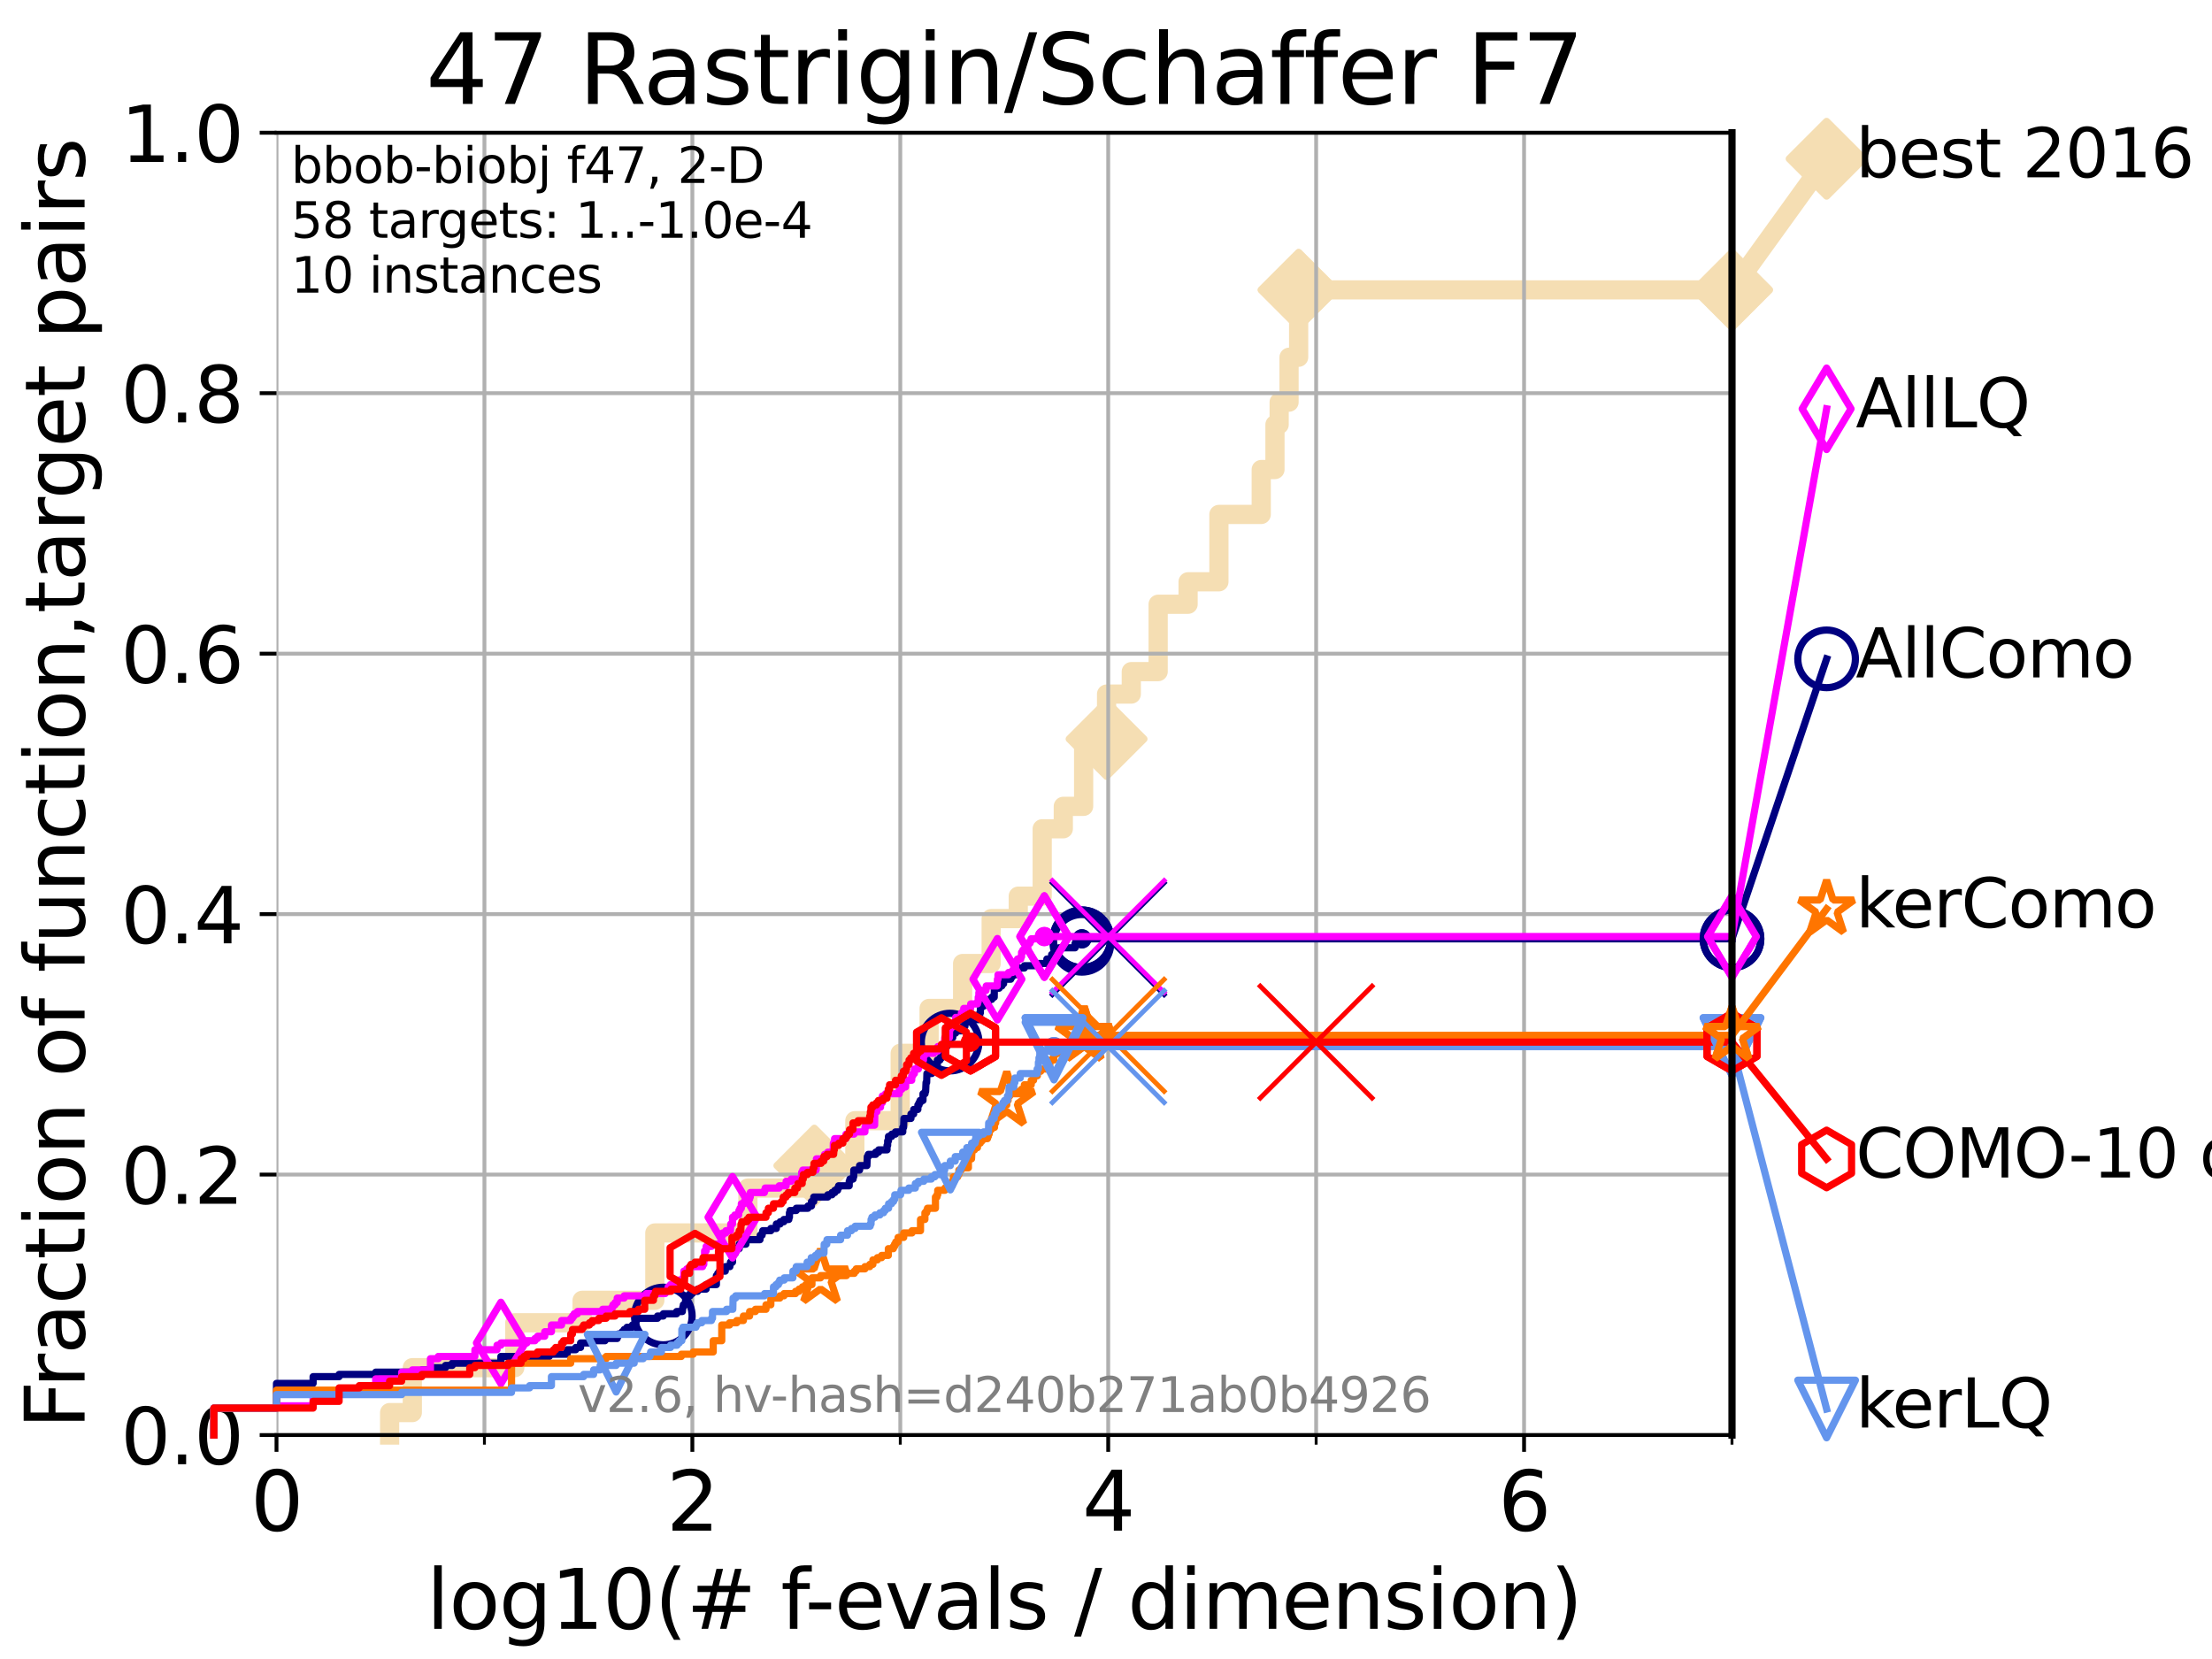 <?xml version="1.0" encoding="utf-8" standalone="no"?>
<!DOCTYPE svg PUBLIC "-//W3C//DTD SVG 1.1//EN"
  "http://www.w3.org/Graphics/SVG/1.1/DTD/svg11.dtd">
<svg xmlns:xlink="http://www.w3.org/1999/xlink" width="460.8pt" height="345.6pt" viewBox="0 0 460.8 345.6" xmlns="http://www.w3.org/2000/svg" version="1.1">
 <defs>
  <style type="text/css">*{stroke-linejoin: round; stroke-linecap: butt}</style>
 </defs>
 <g id="figure_1">
  <g id="patch_1">
   <path d="M 0 345.6 
L 460.8 345.6 
L 460.8 0 
L 0 0 
z
" style="fill: #ffffff"/>
  </g>
  <g id="axes_1">
   <g id="patch_2">
    <path d="M 57.6 298.944 
L 360.806 298.944 
L 360.806 27.648 
L 57.6 27.648 
z
" style="fill: #ffffff"/>
   </g>
   <g id="line2d_1">
    <path d="M 81.166 298.944 
L 81.166 294.266 
L 85.894 294.266 
L 85.894 284.911 
L 107.245 284.911 
L 107.245 275.556 
L 121.266 275.556 
L 121.266 270.879 
L 136.414 270.879 
L 136.414 256.846 
L 155.803 256.846 
L 155.803 247.491 
L 169.639 247.491 
L 169.639 242.814 
L 178.077 242.814 
L 178.077 233.459 
L 187.527 233.459 
L 187.527 219.426 
L 193.55 219.426 
L 193.55 210.071 
L 200.528 210.071 
L 200.528 200.716 
L 206.479 200.716 
L 206.479 191.361 
L 212.122 191.361 
L 212.122 186.684 
L 217.11 186.684 
L 217.11 172.651 
L 221.505 172.651 
L 221.505 167.974 
L 225.739 167.974 
L 225.739 153.941 
L 230.518 153.941 
L 230.518 144.586 
L 235.668 144.586 
L 235.668 139.908 
L 241.263 139.908 
L 241.263 125.876 
L 247.502 125.876 
L 247.502 121.198 
L 253.921 121.198 
L 253.921 107.166 
L 262.736 107.166 
L 262.736 97.811 
L 265.599 97.811 
L 265.599 88.456 
L 266.473 88.456 
L 266.473 83.778 
L 268.533 83.778 
L 268.533 74.423 
L 270.529 74.423 
L 270.529 60.391 
L 360.806 60.391 
" style="fill: none; stroke: #f5deb3; stroke-width: 4; stroke-linecap: square"/>
   </g>
   <g id="line2d_2">
    <defs>
     <path id="m23fd4c3ca0" d="M -0 7.778 
L 7.778 0 
L 0 -7.778 
L -7.778 -0 
z
" style="stroke: #f5deb3; stroke-width: 1.5; stroke-linejoin: miter"/>
    </defs>
    <g>
     <use xlink:href="#m23fd4c3ca0" x="169.639" y="242.814" style="fill: #f5deb3; stroke: #f5deb3; stroke-width: 1.5; stroke-linejoin: miter"/>
     <use xlink:href="#m23fd4c3ca0" x="230.518" y="153.941" style="fill: #f5deb3; stroke: #f5deb3; stroke-width: 1.5; stroke-linejoin: miter"/>
     <use xlink:href="#m23fd4c3ca0" x="270.529" y="60.391" style="fill: #f5deb3; stroke: #f5deb3; stroke-width: 1.5; stroke-linejoin: miter"/>
     <use xlink:href="#m23fd4c3ca0" x="270.529" y="60.391" style="fill: #f5deb3; stroke: #f5deb3; stroke-width: 1.5; stroke-linejoin: miter"/>
     <use xlink:href="#m23fd4c3ca0" x="360.806" y="60.391" style="fill: #f5deb3; stroke: #f5deb3; stroke-width: 1.5; stroke-linejoin: miter"/>
    </g>
   </g>
   <g id="line2d_3">
    <path style="fill: none; stroke: #f5deb3; stroke-width: 4; stroke-linecap: square"/>
    <g/>
   </g>
   <g id="line2d_4">
    <path d="M 360.806 60.391 
L 380.515 33.074 
" style="fill: none; stroke: #f5deb3; stroke-width: 4; stroke-linecap: square"/>
    <g>
     <use xlink:href="#m23fd4c3ca0" x="360.806" y="60.391" style="fill: #f5deb3; stroke: #f5deb3; stroke-width: 1.5; stroke-linejoin: miter"/>
     <use xlink:href="#m23fd4c3ca0" x="380.515" y="33.074" style="fill: #f5deb3; stroke: #f5deb3; stroke-width: 1.5; stroke-linejoin: miter"/>
    </g>
   </g>
   <g id="matplotlib.axis_1">
    <g id="xtick_1">
     <g id="line2d_5">
      <path d="M 57.6 298.944 
L 57.6 27.648 
" clip-path="url(#pda4ca63cbb)" style="fill: none; stroke: #b0b0b0; stroke-width: 0.8; stroke-linecap: square"/>
     </g>
     <g id="line2d_6">
      <defs>
       <path id="m8effc4c4eb" d="M 0 0 
L 0 3.5 
" style="stroke: #000000; stroke-width: 0.8"/>
      </defs>
      <g>
       <use xlink:href="#m8effc4c4eb" x="57.6" y="298.944" style="stroke: #000000; stroke-width: 0.8"/>
      </g>
     </g>
     <g id="text_1">
      <!-- 0 -->
      <g transform="translate(52.192 318.861) scale(0.17 -0.17)">
       <defs>
        <path id="DejaVuSans-30" d="M 2034 4250 
Q 1547 4250 1301 3770 
Q 1056 3291 1056 2328 
Q 1056 1369 1301 889 
Q 1547 409 2034 409 
Q 2525 409 2770 889 
Q 3016 1369 3016 2328 
Q 3016 3291 2770 3770 
Q 2525 4250 2034 4250 
z
M 2034 4750 
Q 2819 4750 3233 4129 
Q 3647 3509 3647 2328 
Q 3647 1150 3233 529 
Q 2819 -91 2034 -91 
Q 1250 -91 836 529 
Q 422 1150 422 2328 
Q 422 3509 836 4129 
Q 1250 4750 2034 4750 
z
" transform="scale(0.016)"/>
       </defs>
       <use xlink:href="#DejaVuSans-30"/>
      </g>
     </g>
    </g>
    <g id="xtick_2">
     <g id="line2d_7">
      <path d="M 144.23 298.944 
L 144.23 27.648 
" clip-path="url(#pda4ca63cbb)" style="fill: none; stroke: #b0b0b0; stroke-width: 0.8; stroke-linecap: square"/>
     </g>
     <g id="line2d_8">
      <g>
       <use xlink:href="#m8effc4c4eb" x="144.23" y="298.944" style="stroke: #000000; stroke-width: 0.8"/>
      </g>
     </g>
     <g id="text_2">
      <!-- 2 -->
      <g transform="translate(138.822 318.861) scale(0.17 -0.17)">
       <defs>
        <path id="DejaVuSans-32" d="M 1228 531 
L 3431 531 
L 3431 0 
L 469 0 
L 469 531 
Q 828 903 1448 1529 
Q 2069 2156 2228 2338 
Q 2531 2678 2651 2914 
Q 2772 3150 2772 3378 
Q 2772 3750 2511 3984 
Q 2250 4219 1831 4219 
Q 1534 4219 1204 4116 
Q 875 4013 500 3803 
L 500 4441 
Q 881 4594 1212 4672 
Q 1544 4750 1819 4750 
Q 2544 4750 2975 4387 
Q 3406 4025 3406 3419 
Q 3406 3131 3298 2873 
Q 3191 2616 2906 2266 
Q 2828 2175 2409 1742 
Q 1991 1309 1228 531 
z
" transform="scale(0.016)"/>
       </defs>
       <use xlink:href="#DejaVuSans-32"/>
      </g>
     </g>
    </g>
    <g id="xtick_3">
     <g id="line2d_9">
      <path d="M 230.861 298.944 
L 230.861 27.648 
" clip-path="url(#pda4ca63cbb)" style="fill: none; stroke: #b0b0b0; stroke-width: 0.8; stroke-linecap: square"/>
     </g>
     <g id="line2d_10">
      <g>
       <use xlink:href="#m8effc4c4eb" x="230.861" y="298.944" style="stroke: #000000; stroke-width: 0.8"/>
      </g>
     </g>
     <g id="text_3">
      <!-- 4 -->
      <g transform="translate(225.453 318.861) scale(0.17 -0.17)">
       <defs>
        <path id="DejaVuSans-34" d="M 2419 4116 
L 825 1625 
L 2419 1625 
L 2419 4116 
z
M 2253 4666 
L 3047 4666 
L 3047 1625 
L 3713 1625 
L 3713 1100 
L 3047 1100 
L 3047 0 
L 2419 0 
L 2419 1100 
L 313 1100 
L 313 1709 
L 2253 4666 
z
" transform="scale(0.016)"/>
       </defs>
       <use xlink:href="#DejaVuSans-34"/>
      </g>
     </g>
    </g>
    <g id="xtick_4">
     <g id="line2d_11">
      <path d="M 317.491 298.944 
L 317.491 27.648 
" clip-path="url(#pda4ca63cbb)" style="fill: none; stroke: #b0b0b0; stroke-width: 0.8; stroke-linecap: square"/>
     </g>
     <g id="line2d_12">
      <g>
       <use xlink:href="#m8effc4c4eb" x="317.491" y="298.944" style="stroke: #000000; stroke-width: 0.8"/>
      </g>
     </g>
     <g id="text_4">
      <!-- 6 -->
      <g transform="translate(312.083 318.861) scale(0.17 -0.17)">
       <defs>
        <path id="DejaVuSans-36" d="M 2113 2584 
Q 1688 2584 1439 2293 
Q 1191 2003 1191 1497 
Q 1191 994 1439 701 
Q 1688 409 2113 409 
Q 2538 409 2786 701 
Q 3034 994 3034 1497 
Q 3034 2003 2786 2293 
Q 2538 2584 2113 2584 
z
M 3366 4563 
L 3366 3988 
Q 3128 4100 2886 4159 
Q 2644 4219 2406 4219 
Q 1781 4219 1451 3797 
Q 1122 3375 1075 2522 
Q 1259 2794 1537 2939 
Q 1816 3084 2150 3084 
Q 2853 3084 3261 2657 
Q 3669 2231 3669 1497 
Q 3669 778 3244 343 
Q 2819 -91 2113 -91 
Q 1303 -91 875 529 
Q 447 1150 447 2328 
Q 447 3434 972 4092 
Q 1497 4750 2381 4750 
Q 2619 4750 2861 4703 
Q 3103 4656 3366 4563 
z
" transform="scale(0.016)"/>
       </defs>
       <use xlink:href="#DejaVuSans-36"/>
      </g>
     </g>
    </g>
    <g id="xtick_5">
     <g id="line2d_13">
      <path d="M 100.915 298.944 
L 100.915 27.648 
" clip-path="url(#pda4ca63cbb)" style="fill: none; stroke: #b0b0b0; stroke-width: 0.8; stroke-linecap: square"/>
     </g>
     <g id="line2d_14">
      <defs>
       <path id="m91a8ffdc54" d="M 0 0 
L 0 2 
" style="stroke: #000000; stroke-width: 0.6"/>
      </defs>
      <g>
       <use xlink:href="#m91a8ffdc54" x="100.915" y="298.944" style="stroke: #000000; stroke-width: 0.6"/>
      </g>
     </g>
    </g>
    <g id="xtick_6">
     <g id="line2d_15">
      <path d="M 187.546 298.944 
L 187.546 27.648 
" clip-path="url(#pda4ca63cbb)" style="fill: none; stroke: #b0b0b0; stroke-width: 0.8; stroke-linecap: square"/>
     </g>
     <g id="line2d_16">
      <g>
       <use xlink:href="#m91a8ffdc54" x="187.546" y="298.944" style="stroke: #000000; stroke-width: 0.6"/>
      </g>
     </g>
    </g>
    <g id="xtick_7">
     <g id="line2d_17">
      <path d="M 274.176 298.944 
L 274.176 27.648 
" clip-path="url(#pda4ca63cbb)" style="fill: none; stroke: #b0b0b0; stroke-width: 0.8; stroke-linecap: square"/>
     </g>
     <g id="line2d_18">
      <g>
       <use xlink:href="#m91a8ffdc54" x="274.176" y="298.944" style="stroke: #000000; stroke-width: 0.6"/>
      </g>
     </g>
    </g>
    <g id="xtick_8">
     <g id="line2d_19">
      <path d="M 360.806 298.944 
L 360.806 27.648 
" clip-path="url(#pda4ca63cbb)" style="fill: none; stroke: #b0b0b0; stroke-width: 0.8; stroke-linecap: square"/>
     </g>
     <g id="line2d_20">
      <g>
       <use xlink:href="#m91a8ffdc54" x="360.806" y="298.944" style="stroke: #000000; stroke-width: 0.6"/>
      </g>
     </g>
    </g>
    <g id="text_5">
     <!-- log10(# f-evals / dimension) -->
     <g transform="translate(88.823 339.314) scale(0.17 -0.17)">
      <defs>
       <path id="DejaVuSans-6c" d="M 603 4863 
L 1178 4863 
L 1178 0 
L 603 0 
L 603 4863 
z
" transform="scale(0.016)"/>
       <path id="DejaVuSans-6f" d="M 1959 3097 
Q 1497 3097 1228 2736 
Q 959 2375 959 1747 
Q 959 1119 1226 758 
Q 1494 397 1959 397 
Q 2419 397 2687 759 
Q 2956 1122 2956 1747 
Q 2956 2369 2687 2733 
Q 2419 3097 1959 3097 
z
M 1959 3584 
Q 2709 3584 3137 3096 
Q 3566 2609 3566 1747 
Q 3566 888 3137 398 
Q 2709 -91 1959 -91 
Q 1206 -91 779 398 
Q 353 888 353 1747 
Q 353 2609 779 3096 
Q 1206 3584 1959 3584 
z
" transform="scale(0.016)"/>
       <path id="DejaVuSans-67" d="M 2906 1791 
Q 2906 2416 2648 2759 
Q 2391 3103 1925 3103 
Q 1463 3103 1205 2759 
Q 947 2416 947 1791 
Q 947 1169 1205 825 
Q 1463 481 1925 481 
Q 2391 481 2648 825 
Q 2906 1169 2906 1791 
z
M 3481 434 
Q 3481 -459 3084 -895 
Q 2688 -1331 1869 -1331 
Q 1566 -1331 1297 -1286 
Q 1028 -1241 775 -1147 
L 775 -588 
Q 1028 -725 1275 -790 
Q 1522 -856 1778 -856 
Q 2344 -856 2625 -561 
Q 2906 -266 2906 331 
L 2906 616 
Q 2728 306 2450 153 
Q 2172 0 1784 0 
Q 1141 0 747 490 
Q 353 981 353 1791 
Q 353 2603 747 3093 
Q 1141 3584 1784 3584 
Q 2172 3584 2450 3431 
Q 2728 3278 2906 2969 
L 2906 3500 
L 3481 3500 
L 3481 434 
z
" transform="scale(0.016)"/>
       <path id="DejaVuSans-31" d="M 794 531 
L 1825 531 
L 1825 4091 
L 703 3866 
L 703 4441 
L 1819 4666 
L 2450 4666 
L 2450 531 
L 3481 531 
L 3481 0 
L 794 0 
L 794 531 
z
" transform="scale(0.016)"/>
       <path id="DejaVuSans-28" d="M 1984 4856 
Q 1566 4138 1362 3434 
Q 1159 2731 1159 2009 
Q 1159 1288 1364 580 
Q 1569 -128 1984 -844 
L 1484 -844 
Q 1016 -109 783 600 
Q 550 1309 550 2009 
Q 550 2706 781 3412 
Q 1013 4119 1484 4856 
L 1984 4856 
z
" transform="scale(0.016)"/>
       <path id="DejaVuSans-23" d="M 3272 2816 
L 2363 2816 
L 2100 1772 
L 3016 1772 
L 3272 2816 
z
M 2803 4594 
L 2478 3297 
L 3391 3297 
L 3719 4594 
L 4219 4594 
L 3897 3297 
L 4872 3297 
L 4872 2816 
L 3775 2816 
L 3519 1772 
L 4513 1772 
L 4513 1294 
L 3397 1294 
L 3072 0 
L 2572 0 
L 2894 1294 
L 1978 1294 
L 1656 0 
L 1153 0 
L 1478 1294 
L 494 1294 
L 494 1772 
L 1594 1772 
L 1856 2816 
L 850 2816 
L 850 3297 
L 1978 3297 
L 2297 4594 
L 2803 4594 
z
" transform="scale(0.016)"/>
       <path id="DejaVuSans-20" transform="scale(0.016)"/>
       <path id="DejaVuSans-66" d="M 2375 4863 
L 2375 4384 
L 1825 4384 
Q 1516 4384 1395 4259 
Q 1275 4134 1275 3809 
L 1275 3500 
L 2222 3500 
L 2222 3053 
L 1275 3053 
L 1275 0 
L 697 0 
L 697 3053 
L 147 3053 
L 147 3500 
L 697 3500 
L 697 3744 
Q 697 4328 969 4595 
Q 1241 4863 1831 4863 
L 2375 4863 
z
" transform="scale(0.016)"/>
       <path id="DejaVuSans-2d" d="M 313 2009 
L 1997 2009 
L 1997 1497 
L 313 1497 
L 313 2009 
z
" transform="scale(0.016)"/>
       <path id="DejaVuSans-65" d="M 3597 1894 
L 3597 1613 
L 953 1613 
Q 991 1019 1311 708 
Q 1631 397 2203 397 
Q 2534 397 2845 478 
Q 3156 559 3463 722 
L 3463 178 
Q 3153 47 2828 -22 
Q 2503 -91 2169 -91 
Q 1331 -91 842 396 
Q 353 884 353 1716 
Q 353 2575 817 3079 
Q 1281 3584 2069 3584 
Q 2775 3584 3186 3129 
Q 3597 2675 3597 1894 
z
M 3022 2063 
Q 3016 2534 2758 2815 
Q 2500 3097 2075 3097 
Q 1594 3097 1305 2825 
Q 1016 2553 972 2059 
L 3022 2063 
z
" transform="scale(0.016)"/>
       <path id="DejaVuSans-76" d="M 191 3500 
L 800 3500 
L 1894 563 
L 2988 3500 
L 3597 3500 
L 2284 0 
L 1503 0 
L 191 3500 
z
" transform="scale(0.016)"/>
       <path id="DejaVuSans-61" d="M 2194 1759 
Q 1497 1759 1228 1600 
Q 959 1441 959 1056 
Q 959 750 1161 570 
Q 1363 391 1709 391 
Q 2188 391 2477 730 
Q 2766 1069 2766 1631 
L 2766 1759 
L 2194 1759 
z
M 3341 1997 
L 3341 0 
L 2766 0 
L 2766 531 
Q 2569 213 2275 61 
Q 1981 -91 1556 -91 
Q 1019 -91 701 211 
Q 384 513 384 1019 
Q 384 1609 779 1909 
Q 1175 2209 1959 2209 
L 2766 2209 
L 2766 2266 
Q 2766 2663 2505 2880 
Q 2244 3097 1772 3097 
Q 1472 3097 1187 3025 
Q 903 2953 641 2809 
L 641 3341 
Q 956 3463 1253 3523 
Q 1550 3584 1831 3584 
Q 2591 3584 2966 3190 
Q 3341 2797 3341 1997 
z
" transform="scale(0.016)"/>
       <path id="DejaVuSans-73" d="M 2834 3397 
L 2834 2853 
Q 2591 2978 2328 3040 
Q 2066 3103 1784 3103 
Q 1356 3103 1142 2972 
Q 928 2841 928 2578 
Q 928 2378 1081 2264 
Q 1234 2150 1697 2047 
L 1894 2003 
Q 2506 1872 2764 1633 
Q 3022 1394 3022 966 
Q 3022 478 2636 193 
Q 2250 -91 1575 -91 
Q 1294 -91 989 -36 
Q 684 19 347 128 
L 347 722 
Q 666 556 975 473 
Q 1284 391 1588 391 
Q 1994 391 2212 530 
Q 2431 669 2431 922 
Q 2431 1156 2273 1281 
Q 2116 1406 1581 1522 
L 1381 1569 
Q 847 1681 609 1914 
Q 372 2147 372 2553 
Q 372 3047 722 3315 
Q 1072 3584 1716 3584 
Q 2034 3584 2315 3537 
Q 2597 3491 2834 3397 
z
" transform="scale(0.016)"/>
       <path id="DejaVuSans-2f" d="M 1625 4666 
L 2156 4666 
L 531 -594 
L 0 -594 
L 1625 4666 
z
" transform="scale(0.016)"/>
       <path id="DejaVuSans-64" d="M 2906 2969 
L 2906 4863 
L 3481 4863 
L 3481 0 
L 2906 0 
L 2906 525 
Q 2725 213 2448 61 
Q 2172 -91 1784 -91 
Q 1150 -91 751 415 
Q 353 922 353 1747 
Q 353 2572 751 3078 
Q 1150 3584 1784 3584 
Q 2172 3584 2448 3432 
Q 2725 3281 2906 2969 
z
M 947 1747 
Q 947 1113 1208 752 
Q 1469 391 1925 391 
Q 2381 391 2643 752 
Q 2906 1113 2906 1747 
Q 2906 2381 2643 2742 
Q 2381 3103 1925 3103 
Q 1469 3103 1208 2742 
Q 947 2381 947 1747 
z
" transform="scale(0.016)"/>
       <path id="DejaVuSans-69" d="M 603 3500 
L 1178 3500 
L 1178 0 
L 603 0 
L 603 3500 
z
M 603 4863 
L 1178 4863 
L 1178 4134 
L 603 4134 
L 603 4863 
z
" transform="scale(0.016)"/>
       <path id="DejaVuSans-6d" d="M 3328 2828 
Q 3544 3216 3844 3400 
Q 4144 3584 4550 3584 
Q 5097 3584 5394 3201 
Q 5691 2819 5691 2113 
L 5691 0 
L 5113 0 
L 5113 2094 
Q 5113 2597 4934 2840 
Q 4756 3084 4391 3084 
Q 3944 3084 3684 2787 
Q 3425 2491 3425 1978 
L 3425 0 
L 2847 0 
L 2847 2094 
Q 2847 2600 2669 2842 
Q 2491 3084 2119 3084 
Q 1678 3084 1418 2786 
Q 1159 2488 1159 1978 
L 1159 0 
L 581 0 
L 581 3500 
L 1159 3500 
L 1159 2956 
Q 1356 3278 1631 3431 
Q 1906 3584 2284 3584 
Q 2666 3584 2933 3390 
Q 3200 3197 3328 2828 
z
" transform="scale(0.016)"/>
       <path id="DejaVuSans-6e" d="M 3513 2113 
L 3513 0 
L 2938 0 
L 2938 2094 
Q 2938 2591 2744 2837 
Q 2550 3084 2163 3084 
Q 1697 3084 1428 2787 
Q 1159 2491 1159 1978 
L 1159 0 
L 581 0 
L 581 3500 
L 1159 3500 
L 1159 2956 
Q 1366 3272 1645 3428 
Q 1925 3584 2291 3584 
Q 2894 3584 3203 3211 
Q 3513 2838 3513 2113 
z
" transform="scale(0.016)"/>
       <path id="DejaVuSans-29" d="M 513 4856 
L 1013 4856 
Q 1481 4119 1714 3412 
Q 1947 2706 1947 2009 
Q 1947 1309 1714 600 
Q 1481 -109 1013 -844 
L 513 -844 
Q 928 -128 1133 580 
Q 1338 1288 1338 2009 
Q 1338 2731 1133 3434 
Q 928 4138 513 4856 
z
" transform="scale(0.016)"/>
      </defs>
      <use xlink:href="#DejaVuSans-6c"/>
      <use xlink:href="#DejaVuSans-6f" x="27.783"/>
      <use xlink:href="#DejaVuSans-67" x="88.965"/>
      <use xlink:href="#DejaVuSans-31" x="152.441"/>
      <use xlink:href="#DejaVuSans-30" x="216.064"/>
      <use xlink:href="#DejaVuSans-28" x="279.688"/>
      <use xlink:href="#DejaVuSans-23" x="318.701"/>
      <use xlink:href="#DejaVuSans-20" x="402.49"/>
      <use xlink:href="#DejaVuSans-66" x="434.277"/>
      <use xlink:href="#DejaVuSans-2d" x="463.982"/>
      <use xlink:href="#DejaVuSans-65" x="500.066"/>
      <use xlink:href="#DejaVuSans-76" x="561.59"/>
      <use xlink:href="#DejaVuSans-61" x="620.77"/>
      <use xlink:href="#DejaVuSans-6c" x="682.049"/>
      <use xlink:href="#DejaVuSans-73" x="709.832"/>
      <use xlink:href="#DejaVuSans-20" x="761.932"/>
      <use xlink:href="#DejaVuSans-2f" x="793.719"/>
      <use xlink:href="#DejaVuSans-20" x="827.41"/>
      <use xlink:href="#DejaVuSans-64" x="859.197"/>
      <use xlink:href="#DejaVuSans-69" x="922.674"/>
      <use xlink:href="#DejaVuSans-6d" x="950.457"/>
      <use xlink:href="#DejaVuSans-65" x="1047.869"/>
      <use xlink:href="#DejaVuSans-6e" x="1109.393"/>
      <use xlink:href="#DejaVuSans-73" x="1172.771"/>
      <use xlink:href="#DejaVuSans-69" x="1224.871"/>
      <use xlink:href="#DejaVuSans-6f" x="1252.654"/>
      <use xlink:href="#DejaVuSans-6e" x="1313.836"/>
      <use xlink:href="#DejaVuSans-29" x="1377.215"/>
     </g>
    </g>
   </g>
   <g id="matplotlib.axis_2">
    <g id="ytick_1">
     <g id="line2d_21">
      <path d="M 57.6 298.944 
L 360.806 298.944 
" clip-path="url(#pda4ca63cbb)" style="fill: none; stroke: #b0b0b0; stroke-width: 0.8; stroke-linecap: square"/>
     </g>
     <g id="line2d_22">
      <defs>
       <path id="mb09e94b6be" d="M 0 0 
L -3.5 0 
" style="stroke: #000000; stroke-width: 0.8"/>
      </defs>
      <g>
       <use xlink:href="#mb09e94b6be" x="57.6" y="298.944" style="stroke: #000000; stroke-width: 0.8"/>
      </g>
     </g>
     <g id="text_6">
      <!-- 0.0 -->
      <g transform="translate(25.155 305.023) scale(0.16 -0.16)">
       <defs>
        <path id="DejaVuSans-2e" d="M 684 794 
L 1344 794 
L 1344 0 
L 684 0 
L 684 794 
z
" transform="scale(0.016)"/>
       </defs>
       <use xlink:href="#DejaVuSans-30"/>
       <use xlink:href="#DejaVuSans-2e" x="63.623"/>
       <use xlink:href="#DejaVuSans-30" x="95.41"/>
      </g>
     </g>
    </g>
    <g id="ytick_2">
     <g id="line2d_23">
      <path d="M 57.6 244.685 
L 360.806 244.685 
" clip-path="url(#pda4ca63cbb)" style="fill: none; stroke: #b0b0b0; stroke-width: 0.8; stroke-linecap: square"/>
     </g>
     <g id="line2d_24">
      <g>
       <use xlink:href="#mb09e94b6be" x="57.6" y="244.685" style="stroke: #000000; stroke-width: 0.8"/>
      </g>
     </g>
     <g id="text_7">
      <!-- 0.2 -->
      <g transform="translate(25.155 250.764) scale(0.16 -0.16)">
       <use xlink:href="#DejaVuSans-30"/>
       <use xlink:href="#DejaVuSans-2e" x="63.623"/>
       <use xlink:href="#DejaVuSans-32" x="95.41"/>
      </g>
     </g>
    </g>
    <g id="ytick_3">
     <g id="line2d_25">
      <path d="M 57.6 190.426 
L 360.806 190.426 
" clip-path="url(#pda4ca63cbb)" style="fill: none; stroke: #b0b0b0; stroke-width: 0.8; stroke-linecap: square"/>
     </g>
     <g id="line2d_26">
      <g>
       <use xlink:href="#mb09e94b6be" x="57.6" y="190.426" style="stroke: #000000; stroke-width: 0.8"/>
      </g>
     </g>
     <g id="text_8">
      <!-- 0.4 -->
      <g transform="translate(25.155 196.504) scale(0.16 -0.16)">
       <use xlink:href="#DejaVuSans-30"/>
       <use xlink:href="#DejaVuSans-2e" x="63.623"/>
       <use xlink:href="#DejaVuSans-34" x="95.41"/>
      </g>
     </g>
    </g>
    <g id="ytick_4">
     <g id="line2d_27">
      <path d="M 57.6 136.166 
L 360.806 136.166 
" clip-path="url(#pda4ca63cbb)" style="fill: none; stroke: #b0b0b0; stroke-width: 0.8; stroke-linecap: square"/>
     </g>
     <g id="line2d_28">
      <g>
       <use xlink:href="#mb09e94b6be" x="57.6" y="136.166" style="stroke: #000000; stroke-width: 0.8"/>
      </g>
     </g>
     <g id="text_9">
      <!-- 0.6 -->
      <g transform="translate(25.155 142.245) scale(0.16 -0.16)">
       <use xlink:href="#DejaVuSans-30"/>
       <use xlink:href="#DejaVuSans-2e" x="63.623"/>
       <use xlink:href="#DejaVuSans-36" x="95.41"/>
      </g>
     </g>
    </g>
    <g id="ytick_5">
     <g id="line2d_29">
      <path d="M 57.6 81.907 
L 360.806 81.907 
" clip-path="url(#pda4ca63cbb)" style="fill: none; stroke: #b0b0b0; stroke-width: 0.8; stroke-linecap: square"/>
     </g>
     <g id="line2d_30">
      <g>
       <use xlink:href="#mb09e94b6be" x="57.6" y="81.907" style="stroke: #000000; stroke-width: 0.8"/>
      </g>
     </g>
     <g id="text_10">
      <!-- 0.8 -->
      <g transform="translate(25.155 87.986) scale(0.16 -0.16)">
       <defs>
        <path id="DejaVuSans-38" d="M 2034 2216 
Q 1584 2216 1326 1975 
Q 1069 1734 1069 1313 
Q 1069 891 1326 650 
Q 1584 409 2034 409 
Q 2484 409 2743 651 
Q 3003 894 3003 1313 
Q 3003 1734 2745 1975 
Q 2488 2216 2034 2216 
z
M 1403 2484 
Q 997 2584 770 2862 
Q 544 3141 544 3541 
Q 544 4100 942 4425 
Q 1341 4750 2034 4750 
Q 2731 4750 3128 4425 
Q 3525 4100 3525 3541 
Q 3525 3141 3298 2862 
Q 3072 2584 2669 2484 
Q 3125 2378 3379 2068 
Q 3634 1759 3634 1313 
Q 3634 634 3220 271 
Q 2806 -91 2034 -91 
Q 1263 -91 848 271 
Q 434 634 434 1313 
Q 434 1759 690 2068 
Q 947 2378 1403 2484 
z
M 1172 3481 
Q 1172 3119 1398 2916 
Q 1625 2713 2034 2713 
Q 2441 2713 2670 2916 
Q 2900 3119 2900 3481 
Q 2900 3844 2670 4047 
Q 2441 4250 2034 4250 
Q 1625 4250 1398 4047 
Q 1172 3844 1172 3481 
z
" transform="scale(0.016)"/>
       </defs>
       <use xlink:href="#DejaVuSans-30"/>
       <use xlink:href="#DejaVuSans-2e" x="63.623"/>
       <use xlink:href="#DejaVuSans-38" x="95.41"/>
      </g>
     </g>
    </g>
    <g id="ytick_6">
     <g id="line2d_31">
      <path d="M 57.6 27.648 
L 360.806 27.648 
" clip-path="url(#pda4ca63cbb)" style="fill: none; stroke: #b0b0b0; stroke-width: 0.8; stroke-linecap: square"/>
     </g>
     <g id="line2d_32">
      <g>
       <use xlink:href="#mb09e94b6be" x="57.6" y="27.648" style="stroke: #000000; stroke-width: 0.8"/>
      </g>
     </g>
     <g id="text_11">
      <!-- 1.0 -->
      <g transform="translate(25.155 33.727) scale(0.16 -0.16)">
       <use xlink:href="#DejaVuSans-31"/>
       <use xlink:href="#DejaVuSans-2e" x="63.623"/>
       <use xlink:href="#DejaVuSans-30" x="95.41"/>
      </g>
     </g>
    </g>
    <g id="text_12">
     <!-- Fraction of function,target pairs -->
     <g transform="translate(17.62 297.681) rotate(-90) scale(0.17 -0.17)">
      <defs>
       <path id="DejaVuSans-46" d="M 628 4666 
L 3309 4666 
L 3309 4134 
L 1259 4134 
L 1259 2759 
L 3109 2759 
L 3109 2228 
L 1259 2228 
L 1259 0 
L 628 0 
L 628 4666 
z
" transform="scale(0.016)"/>
       <path id="DejaVuSans-72" d="M 2631 2963 
Q 2534 3019 2420 3045 
Q 2306 3072 2169 3072 
Q 1681 3072 1420 2755 
Q 1159 2438 1159 1844 
L 1159 0 
L 581 0 
L 581 3500 
L 1159 3500 
L 1159 2956 
Q 1341 3275 1631 3429 
Q 1922 3584 2338 3584 
Q 2397 3584 2469 3576 
Q 2541 3569 2628 3553 
L 2631 2963 
z
" transform="scale(0.016)"/>
       <path id="DejaVuSans-63" d="M 3122 3366 
L 3122 2828 
Q 2878 2963 2633 3030 
Q 2388 3097 2138 3097 
Q 1578 3097 1268 2742 
Q 959 2388 959 1747 
Q 959 1106 1268 751 
Q 1578 397 2138 397 
Q 2388 397 2633 464 
Q 2878 531 3122 666 
L 3122 134 
Q 2881 22 2623 -34 
Q 2366 -91 2075 -91 
Q 1284 -91 818 406 
Q 353 903 353 1747 
Q 353 2603 823 3093 
Q 1294 3584 2113 3584 
Q 2378 3584 2631 3529 
Q 2884 3475 3122 3366 
z
" transform="scale(0.016)"/>
       <path id="DejaVuSans-74" d="M 1172 4494 
L 1172 3500 
L 2356 3500 
L 2356 3053 
L 1172 3053 
L 1172 1153 
Q 1172 725 1289 603 
Q 1406 481 1766 481 
L 2356 481 
L 2356 0 
L 1766 0 
Q 1100 0 847 248 
Q 594 497 594 1153 
L 594 3053 
L 172 3053 
L 172 3500 
L 594 3500 
L 594 4494 
L 1172 4494 
z
" transform="scale(0.016)"/>
       <path id="DejaVuSans-75" d="M 544 1381 
L 544 3500 
L 1119 3500 
L 1119 1403 
Q 1119 906 1312 657 
Q 1506 409 1894 409 
Q 2359 409 2629 706 
Q 2900 1003 2900 1516 
L 2900 3500 
L 3475 3500 
L 3475 0 
L 2900 0 
L 2900 538 
Q 2691 219 2414 64 
Q 2138 -91 1772 -91 
Q 1169 -91 856 284 
Q 544 659 544 1381 
z
M 1991 3584 
L 1991 3584 
z
" transform="scale(0.016)"/>
       <path id="DejaVuSans-2c" d="M 750 794 
L 1409 794 
L 1409 256 
L 897 -744 
L 494 -744 
L 750 256 
L 750 794 
z
" transform="scale(0.016)"/>
       <path id="DejaVuSans-70" d="M 1159 525 
L 1159 -1331 
L 581 -1331 
L 581 3500 
L 1159 3500 
L 1159 2969 
Q 1341 3281 1617 3432 
Q 1894 3584 2278 3584 
Q 2916 3584 3314 3078 
Q 3713 2572 3713 1747 
Q 3713 922 3314 415 
Q 2916 -91 2278 -91 
Q 1894 -91 1617 61 
Q 1341 213 1159 525 
z
M 3116 1747 
Q 3116 2381 2855 2742 
Q 2594 3103 2138 3103 
Q 1681 3103 1420 2742 
Q 1159 2381 1159 1747 
Q 1159 1113 1420 752 
Q 1681 391 2138 391 
Q 2594 391 2855 752 
Q 3116 1113 3116 1747 
z
" transform="scale(0.016)"/>
      </defs>
      <use xlink:href="#DejaVuSans-46"/>
      <use xlink:href="#DejaVuSans-72" x="50.27"/>
      <use xlink:href="#DejaVuSans-61" x="91.383"/>
      <use xlink:href="#DejaVuSans-63" x="152.662"/>
      <use xlink:href="#DejaVuSans-74" x="207.643"/>
      <use xlink:href="#DejaVuSans-69" x="246.852"/>
      <use xlink:href="#DejaVuSans-6f" x="274.635"/>
      <use xlink:href="#DejaVuSans-6e" x="335.816"/>
      <use xlink:href="#DejaVuSans-20" x="399.195"/>
      <use xlink:href="#DejaVuSans-6f" x="430.982"/>
      <use xlink:href="#DejaVuSans-66" x="492.164"/>
      <use xlink:href="#DejaVuSans-20" x="527.369"/>
      <use xlink:href="#DejaVuSans-66" x="559.156"/>
      <use xlink:href="#DejaVuSans-75" x="594.361"/>
      <use xlink:href="#DejaVuSans-6e" x="657.74"/>
      <use xlink:href="#DejaVuSans-63" x="721.119"/>
      <use xlink:href="#DejaVuSans-74" x="776.1"/>
      <use xlink:href="#DejaVuSans-69" x="815.309"/>
      <use xlink:href="#DejaVuSans-6f" x="843.092"/>
      <use xlink:href="#DejaVuSans-6e" x="904.273"/>
      <use xlink:href="#DejaVuSans-2c" x="967.652"/>
      <use xlink:href="#DejaVuSans-74" x="999.439"/>
      <use xlink:href="#DejaVuSans-61" x="1038.648"/>
      <use xlink:href="#DejaVuSans-72" x="1099.928"/>
      <use xlink:href="#DejaVuSans-67" x="1139.291"/>
      <use xlink:href="#DejaVuSans-65" x="1202.768"/>
      <use xlink:href="#DejaVuSans-74" x="1264.291"/>
      <use xlink:href="#DejaVuSans-20" x="1303.5"/>
      <use xlink:href="#DejaVuSans-70" x="1335.287"/>
      <use xlink:href="#DejaVuSans-61" x="1398.764"/>
      <use xlink:href="#DejaVuSans-69" x="1460.043"/>
      <use xlink:href="#DejaVuSans-72" x="1487.826"/>
      <use xlink:href="#DejaVuSans-73" x="1528.939"/>
     </g>
    </g>
   </g>
   <g id="line2d_33">
    <defs>
     <path id="mb9b03d88e6" d="M 0 1.5 
C 0.398 1.5 0.779 1.342 1.061 1.061 
C 1.342 0.779 1.5 0.398 1.5 0 
C 1.5 -0.398 1.342 -0.779 1.061 -1.061 
C 0.779 -1.342 0.398 -1.5 0 -1.5 
C -0.398 -1.5 -0.779 -1.342 -1.061 -1.061 
C -1.342 -0.779 -1.5 -0.398 -1.5 0 
C -1.5 0.398 -1.342 0.779 -1.061 1.061 
C -0.779 1.342 -0.398 1.5 0 1.5 
z
" style="stroke: #f5deb3"/>
    </defs>
    <g>
     <use xlink:href="#mb9b03d88e6" x="270.529" y="60.391" style="fill: #f5deb3; stroke: #f5deb3"/>
     <use xlink:href="#mb9b03d88e6" x="270.529" y="60.391" style="fill: #f5deb3; stroke: #f5deb3"/>
    </g>
   </g>
   <g id="line2d_34">
    <defs>
     <path id="m43ecdf653c" d="M 0 1.5 
C 0.398 1.5 0.779 1.342 1.061 1.061 
C 1.342 0.779 1.5 0.398 1.5 0 
C 1.5 -0.398 1.342 -0.779 1.061 -1.061 
C 0.779 -1.342 0.398 -1.5 0 -1.5 
C -0.398 -1.5 -0.779 -1.342 -1.061 -1.061 
C -1.342 -0.779 -1.5 -0.398 -1.5 0 
C -1.5 0.398 -1.342 0.779 -1.061 1.061 
C -0.779 1.342 -0.398 1.5 0 1.5 
z
" style="stroke: #000080"/>
    </defs>
    <g>
     <use xlink:href="#m43ecdf653c" x="225.381" y="195.571" style="fill: #000080; stroke: #000080"/>
     <use xlink:href="#m43ecdf653c" x="225.381" y="195.571" style="fill: #000080; stroke: #000080"/>
    </g>
   </g>
   <g id="line2d_35">
    <path d="M 44.561 298.944 
L 44.561 293.331 
L 57.6 293.331 
L 57.6 288.186 
L 65.227 288.186 
L 65.227 286.782 
L 70.639 286.782 
L 70.639 286.315 
L 78.267 286.315 
L 78.267 285.847 
L 87.876 285.847 
L 87.876 285.379 
L 89.669 285.379 
L 89.669 284.911 
L 92.812 284.911 
L 92.812 284.444 
L 94.206 284.444 
L 94.206 283.976 
L 104.345 283.976 
L 104.345 282.573 
L 114.419 282.573 
L 114.419 282.105 
L 118.152 282.105 
L 118.152 281.169 
L 119.945 281.169 
L 119.945 280.702 
L 120.944 280.702 
L 120.944 279.766 
L 123.088 279.766 
L 123.088 279.298 
L 126.029 279.298 
L 126.029 278.831 
L 128.571 278.831 
L 128.571 278.363 
L 128.786 278.363 
L 128.786 277.895 
L 129.623 277.895 
L 129.623 277.427 
L 130.027 277.427 
L 130.027 276.96 
L 130.618 276.96 
L 130.618 276.492 
L 131.747 276.492 
L 131.747 276.024 
L 132.464 276.024 
L 132.464 275.089 
L 132.639 275.089 
L 132.639 274.621 
L 136.975 274.621 
L 136.975 274.153 
L 138.181 274.153 
L 138.181 273.685 
L 140.951 273.685 
L 140.951 273.218 
L 142.144 273.218 
L 142.248 272.282 
L 142.353 272.282 
L 142.353 271.814 
L 142.764 271.814 
L 142.865 269.943 
L 143.754 269.943 
L 143.754 269.476 
L 144.23 269.476 
L 144.23 269.008 
L 145.327 269.008 
L 145.327 268.54 
L 147.103 268.54 
L 147.103 267.605 
L 149.238 267.605 
L 149.238 265.734 
L 149.524 265.734 
L 149.524 265.266 
L 149.876 265.266 
L 149.876 264.798 
L 151.09 264.798 
L 151.09 263.863 
L 152.045 263.863 
L 152.045 263.395 
L 152.169 263.395 
L 152.169 262.927 
L 152.596 262.927 
L 152.596 261.056 
L 153.189 261.056 
L 153.189 260.121 
L 153.99 260.121 
L 153.99 259.185 
L 155.392 259.185 
L 155.392 258.25 
L 158.321 258.25 
L 158.366 257.314 
L 158.761 257.314 
L 158.761 256.846 
L 158.891 256.846 
L 158.891 256.379 
L 160.581 256.379 
L 160.581 255.911 
L 161.729 255.911 
L 161.729 254.975 
L 162.528 254.975 
L 162.528 254.508 
L 163.294 254.508 
L 163.294 254.04 
L 164.324 254.04 
L 164.324 253.572 
L 164.453 253.572 
L 164.453 252.637 
L 164.581 252.637 
L 164.581 252.169 
L 165.874 252.169 
L 165.874 251.701 
L 168.301 251.701 
L 168.301 251.233 
L 169.044 251.233 
L 169.044 250.298 
L 169.516 250.298 
L 169.516 249.362 
L 172.441 249.362 
L 172.441 248.895 
L 173.322 248.895 
L 173.322 248.427 
L 173.914 248.427 
L 173.914 247.959 
L 174.488 247.959 
L 174.488 247.491 
L 174.694 247.491 
L 174.694 247.024 
L 176.905 247.024 
L 176.905 246.088 
L 177.054 246.088 
L 177.054 245.62 
L 177.715 245.62 
L 177.715 245.153 
L 177.842 245.153 
L 177.858 243.749 
L 179.062 243.749 
L 179.062 242.814 
L 180.593 242.814 
L 180.674 240.943 
L 180.89 240.943 
L 180.89 240.475 
L 182.432 240.475 
L 182.432 240.007 
L 183.04 240.007 
L 183.04 239.54 
L 184.785 239.54 
L 184.785 238.604 
L 184.915 238.604 
L 184.915 237.669 
L 185.087 237.669 
L 185.087 236.733 
L 185.771 236.733 
L 185.771 236.265 
L 186.531 236.265 
L 186.531 235.798 
L 188.065 235.798 
L 188.065 234.862 
L 188.238 234.862 
L 188.311 232.991 
L 189.77 232.991 
L 189.77 232.056 
L 190.338 232.056 
L 190.338 231.12 
L 191.209 231.12 
L 191.209 230.184 
L 191.448 230.184 
L 191.448 229.717 
L 191.675 229.717 
L 191.675 229.249 
L 192.277 229.249 
L 192.277 227.846 
L 192.704 227.846 
L 192.704 227.378 
L 192.825 227.378 
L 192.91 225.507 
L 193.037 225.507 
L 193.093 223.636 
L 194.115 223.636 
L 194.115 223.168 
L 194.444 223.168 
L 194.444 222.7 
L 194.587 222.7 
L 194.587 221.765 
L 195.267 221.765 
L 195.267 220.829 
L 195.814 220.829 
L 195.814 220.362 
L 196.174 220.362 
L 196.174 219.426 
L 196.667 219.426 
L 196.667 218.958 
L 196.834 218.958 
L 196.834 218.023 
L 197.277 218.023 
L 197.277 217.087 
L 197.927 217.087 
L 197.927 216.152 
L 198.477 216.152 
L 198.477 215.216 
L 199.067 215.216 
L 199.067 214.749 
L 200.552 214.749 
L 200.552 213.813 
L 201.013 213.813 
L 201.013 212.878 
L 202.67 212.878 
L 202.67 212.41 
L 203.956 212.41 
L 203.956 211.942 
L 204.085 211.942 
L 204.085 211.007 
L 204.229 211.007 
L 204.229 210.071 
L 204.356 210.071 
L 204.356 209.603 
L 204.91 209.603 
L 204.91 209.136 
L 205.636 209.136 
L 205.636 208.668 
L 205.925 208.668 
L 205.925 208.2 
L 206.603 208.2 
L 206.603 207.732 
L 207.115 207.732 
L 207.145 205.861 
L 208.146 205.861 
L 208.146 205.394 
L 208.704 205.394 
L 208.704 204.926 
L 209.067 204.926 
L 209.067 203.99 
L 210.556 203.99 
L 210.556 203.523 
L 210.858 203.523 
L 210.858 203.055 
L 211.671 203.055 
L 211.671 202.119 
L 212.022 202.119 
L 212.022 201.652 
L 213.399 201.652 
L 213.399 201.184 
L 215.498 201.184 
L 215.498 200.716 
L 218.079 200.716 
L 218.079 199.781 
L 219.08 199.781 
L 219.08 198.845 
L 220.179 198.845 
L 220.179 198.377 
L 220.614 198.377 
L 220.614 197.442 
L 223.962 197.442 
L 223.962 196.506 
L 225.381 196.506 
L 225.381 195.571 
L 360.806 195.571 
L 360.806 195.571 
" style="fill: none; stroke: #000080; stroke-width: 1.5; stroke-linecap: square"/>
   </g>
   <g id="line2d_36">
    <defs>
     <path id="mcaa042ca4e" d="M 0 6 
C 1.591 6 3.117 5.368 4.243 4.243 
C 5.368 3.117 6 1.591 6 0 
C 6 -1.591 5.368 -3.117 4.243 -4.243 
C 3.117 -5.368 1.591 -6 0 -6 
C -1.591 -6 -3.117 -5.368 -4.243 -4.243 
C -5.368 -3.117 -6 -1.591 -6 0 
C -6 1.591 -5.368 3.117 -4.243 4.243 
C -3.117 5.368 -1.591 6 0 6 
z
" style="stroke: #000080; stroke-width: 1.5"/>
    </defs>
    <g>
     <use xlink:href="#mcaa042ca4e" x="138.181" y="274.153" style="fill-opacity: 0; stroke: #000080; stroke-width: 1.5"/>
     <use xlink:href="#mcaa042ca4e" x="197.927" y="217.087" style="fill-opacity: 0; stroke: #000080; stroke-width: 1.5"/>
     <use xlink:href="#mcaa042ca4e" x="225.381" y="196.506" style="fill-opacity: 0; stroke: #000080; stroke-width: 1.5"/>
     <use xlink:href="#mcaa042ca4e" x="225.381" y="195.571" style="fill-opacity: 0; stroke: #000080; stroke-width: 1.5"/>
     <use xlink:href="#mcaa042ca4e" x="225.381" y="195.571" style="fill-opacity: 0; stroke: #000080; stroke-width: 1.5"/>
     <use xlink:href="#mcaa042ca4e" x="360.806" y="195.571" style="fill-opacity: 0; stroke: #000080; stroke-width: 1.5"/>
    </g>
   </g>
   <g id="line2d_37">
    <path style="fill: none; stroke: #000080; stroke-width: 1.5; stroke-linecap: square"/>
    <g/>
   </g>
   <g id="line2d_38">
    <path d="M 230.87 195.571 
" clip-path="url(#pda4ca63cbb)" style="fill: none; stroke: #000080; stroke-width: 1.5; stroke-linecap: square"/>
    <defs>
     <path id="me10a06053b" d="M -12 12 
L 12 -12 
M -12 -12 
L 12 12 
" style="stroke: #000080"/>
    </defs>
    <g clip-path="url(#pda4ca63cbb)">
     <use xlink:href="#me10a06053b" x="230.87" y="195.571" style="fill: #000080; stroke: #000080"/>
    </g>
   </g>
   <g id="line2d_39">
    <defs>
     <path id="m71c4073248" d="M 0 1.5 
C 0.398 1.5 0.779 1.342 1.061 1.061 
C 1.342 0.779 1.5 0.398 1.5 0 
C 1.5 -0.398 1.342 -0.779 1.061 -1.061 
C 0.779 -1.342 0.398 -1.5 0 -1.5 
C -0.398 -1.5 -0.779 -1.342 -1.061 -1.061 
C -1.342 -0.779 -1.5 -0.398 -1.5 0 
C -1.5 0.398 -1.342 0.779 -1.061 1.061 
C -0.779 1.342 -0.398 1.5 0 1.5 
z
" style="stroke: #ff00ff"/>
    </defs>
    <g>
     <use xlink:href="#m71c4073248" x="217.56" y="195.103" style="fill: #ff00ff; stroke: #ff00ff"/>
     <use xlink:href="#m71c4073248" x="217.56" y="195.103" style="fill: #ff00ff; stroke: #ff00ff"/>
    </g>
   </g>
   <g id="line2d_40">
    <path d="M 44.561 298.944 
L 44.561 293.331 
L 57.6 293.331 
L 57.6 292.863 
L 65.227 292.863 
L 65.227 290.524 
L 70.639 290.524 
L 70.639 290.057 
L 78.267 290.057 
L 78.267 287.25 
L 83.678 287.25 
L 83.678 285.847 
L 85.894 285.847 
L 85.894 285.379 
L 89.669 285.379 
L 89.669 283.04 
L 91.306 283.04 
L 91.306 282.573 
L 98.933 282.573 
L 98.933 281.169 
L 103.544 281.169 
L 103.544 280.234 
L 104.345 280.234 
L 104.345 279.766 
L 109.757 279.766 
L 109.757 279.298 
L 111.442 279.298 
L 111.442 278.831 
L 111.972 278.831 
L 111.972 278.363 
L 113.478 278.363 
L 113.478 277.427 
L 114.872 277.427 
L 114.872 276.024 
L 116.988 276.024 
L 116.988 275.089 
L 118.89 275.089 
L 118.89 274.621 
L 119.248 274.621 
L 119.248 274.153 
L 119.6 274.153 
L 119.6 273.685 
L 120.284 273.685 
L 120.284 273.218 
L 125.527 273.218 
L 125.527 272.75 
L 127.458 272.75 
L 127.458 272.282 
L 127.686 272.282 
L 127.686 271.814 
L 128.134 271.814 
L 128.134 271.347 
L 128.571 271.347 
L 128.571 270.411 
L 130.027 270.411 
L 130.027 269.943 
L 134.621 269.943 
L 134.621 269.476 
L 138.566 269.476 
L 138.566 269.008 
L 139.191 269.008 
L 139.191 268.072 
L 139.677 268.072 
L 139.677 267.605 
L 140.838 267.605 
L 140.838 266.669 
L 142.248 266.669 
L 142.248 266.201 
L 142.456 266.201 
L 142.456 264.798 
L 143.066 264.798 
L 143.066 264.33 
L 143.657 264.33 
L 143.657 263.863 
L 146.362 263.863 
L 146.362 263.395 
L 146.613 263.395 
L 146.613 262.459 
L 146.778 262.459 
L 146.778 260.588 
L 147.103 260.588 
L 147.103 259.653 
L 148.201 259.653 
L 148.201 259.185 
L 150.289 259.185 
L 150.289 257.314 
L 150.56 257.314 
L 150.56 256.846 
L 151.22 256.846 
L 151.22 256.379 
L 152.169 256.379 
L 152.23 254.975 
L 152.596 254.975 
L 152.596 253.572 
L 153.072 253.572 
L 153.072 253.104 
L 153.877 253.104 
L 153.934 252.169 
L 154.157 252.169 
L 154.157 251.701 
L 154.432 251.701 
L 154.432 250.766 
L 155.024 250.766 
L 155.024 250.298 
L 155.392 250.298 
L 155.392 249.83 
L 156.156 249.83 
L 156.156 249.362 
L 156.305 249.362 
L 156.305 248.427 
L 159.233 248.427 
L 159.233 247.959 
L 159.401 247.959 
L 159.401 247.491 
L 162.313 247.491 
L 162.313 247.024 
L 163.766 247.024 
L 163.766 246.088 
L 164.834 246.088 
L 164.834 245.62 
L 167.001 245.62 
L 167.001 244.217 
L 167.224 244.217 
L 167.224 243.749 
L 170.024 243.749 
L 170.072 241.411 
L 171.778 241.411 
L 171.778 240.475 
L 172.441 240.475 
L 172.441 240.007 
L 173.561 240.007 
L 173.601 238.136 
L 173.856 238.136 
L 173.856 237.201 
L 176.231 237.201 
L 176.231 236.265 
L 177.92 236.265 
L 177.92 235.798 
L 180.18 235.798 
L 180.18 234.862 
L 180.318 234.862 
L 180.318 234.394 
L 182.196 234.394 
L 182.246 231.588 
L 182.678 231.588 
L 182.678 230.652 
L 183.43 230.652 
L 183.43 229.717 
L 183.812 229.717 
L 183.812 228.313 
L 184.466 228.313 
L 184.466 227.846 
L 187.338 227.846 
L 187.338 226.91 
L 187.872 226.91 
L 187.872 226.442 
L 188.642 226.442 
L 188.677 225.039 
L 189.928 225.039 
L 189.928 224.104 
L 190.15 224.104 
L 190.15 223.636 
L 190.483 223.636 
L 190.483 222.7 
L 191.309 222.7 
L 191.309 221.765 
L 192.255 221.765 
L 192.255 220.829 
L 192.372 220.829 
L 192.372 219.894 
L 192.604 219.894 
L 192.604 219.426 
L 194.529 219.426 
L 194.529 218.958 
L 195.366 218.958 
L 195.366 218.023 
L 196.713 218.023 
L 196.811 216.152 
L 197.786 216.152 
L 197.824 214.281 
L 198.105 214.281 
L 198.105 213.813 
L 198.842 213.813 
L 198.842 212.878 
L 199.077 212.878 
L 199.077 211.942 
L 200.267 211.942 
L 200.272 211.007 
L 200.763 211.007 
L 200.763 210.071 
L 202.21 210.071 
L 202.21 209.136 
L 203.638 209.136 
L 203.638 208.668 
L 203.778 208.668 
L 203.778 207.732 
L 203.912 207.732 
L 203.912 206.797 
L 204.456 206.797 
L 204.456 206.329 
L 205.4 206.329 
L 205.451 205.394 
L 207.746 205.394 
L 207.781 203.99 
L 207.902 203.99 
L 207.902 203.055 
L 210.088 203.055 
L 210.088 202.587 
L 210.928 202.587 
L 210.928 202.119 
L 211.35 202.119 
L 211.35 201.184 
L 211.587 201.184 
L 211.587 200.248 
L 211.958 200.248 
L 211.958 199.781 
L 212.644 199.781 
L 212.644 199.313 
L 212.809 199.313 
L 212.809 198.377 
L 213.075 198.377 
L 213.075 197.91 
L 214.093 197.91 
L 214.13 196.506 
L 214.562 196.506 
L 214.562 196.039 
L 214.8 196.039 
L 214.8 195.571 
L 217.56 195.571 
L 217.56 195.103 
L 360.806 195.103 
L 360.806 195.103 
" style="fill: none; stroke: #ff00ff; stroke-width: 1.5; stroke-linecap: square"/>
   </g>
   <g id="line2d_41">
    <defs>
     <path id="m592d0139b2" d="M -0 8.485 
L 5.091 0 
L 0 -8.485 
L -5.091 -0 
z
" style="stroke: #ff00ff; stroke-width: 1.5; stroke-linejoin: miter"/>
    </defs>
    <g>
     <use xlink:href="#m592d0139b2" x="104.345" y="279.766" style="fill-opacity: 0; stroke: #ff00ff; stroke-width: 1.5; stroke-linejoin: miter"/>
     <use xlink:href="#m592d0139b2" x="152.596" y="253.572" style="fill-opacity: 0; stroke: #ff00ff; stroke-width: 1.5; stroke-linejoin: miter"/>
     <use xlink:href="#m592d0139b2" x="207.781" y="203.99" style="fill-opacity: 0; stroke: #ff00ff; stroke-width: 1.5; stroke-linejoin: miter"/>
     <use xlink:href="#m592d0139b2" x="217.56" y="195.103" style="fill-opacity: 0; stroke: #ff00ff; stroke-width: 1.5; stroke-linejoin: miter"/>
     <use xlink:href="#m592d0139b2" x="217.56" y="195.103" style="fill-opacity: 0; stroke: #ff00ff; stroke-width: 1.5; stroke-linejoin: miter"/>
     <use xlink:href="#m592d0139b2" x="360.806" y="195.103" style="fill-opacity: 0; stroke: #ff00ff; stroke-width: 1.5; stroke-linejoin: miter"/>
    </g>
   </g>
   <g id="line2d_42">
    <path style="fill: none; stroke: #ff00ff; stroke-width: 1.5; stroke-linecap: square"/>
    <g/>
   </g>
   <g id="line2d_43">
    <path d="M 230.868 195.103 
" clip-path="url(#pda4ca63cbb)" style="fill: none; stroke: #ff00ff; stroke-width: 1.5; stroke-linecap: square"/>
    <defs>
     <path id="mb66a59a261" d="M -12 12 
L 12 -12 
M -12 -12 
L 12 12 
" style="stroke: #ff00ff"/>
    </defs>
    <g clip-path="url(#pda4ca63cbb)">
     <use xlink:href="#mb66a59a261" x="230.868" y="195.103" style="fill: #ff00ff; stroke: #ff00ff"/>
    </g>
   </g>
   <g id="line2d_44">
    <defs>
     <path id="mb1cfe5ba82" d="M 0 1.5 
C 0.398 1.5 0.779 1.342 1.061 1.061 
C 1.342 0.779 1.5 0.398 1.5 0 
C 1.5 -0.398 1.342 -0.779 1.061 -1.061 
C 0.779 -1.342 0.398 -1.5 0 -1.5 
C -0.398 -1.5 -0.779 -1.342 -1.061 -1.061 
C -1.342 -0.779 -1.5 -0.398 -1.5 0 
C -1.5 0.398 -1.342 0.779 -1.061 1.061 
C -0.779 1.342 -0.398 1.5 0 1.5 
z
" style="stroke: #ff7500"/>
    </defs>
    <g>
     <use xlink:href="#mb1cfe5ba82" x="225.855" y="215.684" style="fill: #ff7500; stroke: #ff7500"/>
     <use xlink:href="#mb1cfe5ba82" x="225.855" y="215.684" style="fill: #ff7500; stroke: #ff7500"/>
    </g>
   </g>
   <g id="line2d_45">
    <path d="M 44.561 298.944 
L 44.561 293.331 
L 57.6 293.331 
L 57.6 289.589 
L 106.561 289.589 
L 106.561 283.976 
L 118.89 283.976 
L 118.89 283.04 
L 126.275 283.04 
L 126.275 282.573 
L 141.932 282.573 
L 141.932 282.105 
L 144.418 282.105 
L 144.418 281.637 
L 148.578 281.637 
L 148.578 279.298 
L 150.357 279.298 
L 150.357 276.024 
L 151.983 276.024 
L 151.983 275.556 
L 153.479 275.556 
L 153.479 275.089 
L 154.865 275.089 
L 154.865 274.153 
L 156.156 274.153 
L 156.156 273.218 
L 157.363 273.218 
L 157.363 272.75 
L 159.569 272.75 
L 159.569 271.814 
L 160.581 271.814 
L 160.581 270.411 
L 162.457 270.411 
L 162.457 269.943 
L 163.328 269.943 
L 163.328 269.476 
L 165.725 269.476 
L 165.725 269.008 
L 166.461 269.008 
L 166.461 268.54 
L 167.168 268.54 
L 167.168 268.072 
L 167.85 268.072 
L 167.85 267.605 
L 169.145 267.605 
L 169.145 266.201 
L 170.933 266.201 
L 170.933 265.734 
L 176.334 265.734 
L 176.334 265.266 
L 177.968 265.266 
L 177.968 264.798 
L 178.355 264.798 
L 178.355 264.33 
L 180.18 264.33 
L 180.18 263.863 
L 181.195 263.863 
L 181.195 263.395 
L 181.843 263.395 
L 181.843 262.459 
L 182.775 262.459 
L 182.775 261.992 
L 183.663 261.992 
L 183.663 261.524 
L 185.055 261.524 
L 185.055 260.121 
L 186.099 260.121 
L 186.099 259.653 
L 186.352 259.653 
L 186.352 259.185 
L 186.6 259.185 
L 186.6 258.717 
L 187.089 258.717 
L 187.089 257.782 
L 188.256 257.782 
L 188.256 256.846 
L 189.986 256.846 
L 189.986 256.379 
L 191.758 256.379 
L 191.758 254.04 
L 192.675 254.04 
L 192.675 252.637 
L 193.03 252.637 
L 193.03 252.169 
L 193.205 252.169 
L 193.205 251.701 
L 194.87 251.701 
L 194.87 249.362 
L 195.186 249.362 
L 195.186 248.895 
L 195.342 248.895 
L 195.342 247.959 
L 196.834 247.959 
L 196.834 247.491 
L 197.4 247.491 
L 197.4 247.024 
L 198.35 247.024 
L 198.35 246.088 
L 198.613 246.088 
L 198.613 245.153 
L 199.506 245.153 
L 199.506 244.685 
L 199.753 244.685 
L 199.753 243.749 
L 200.238 243.749 
L 200.238 243.282 
L 201.734 243.282 
L 201.734 241.411 
L 202.386 241.411 
L 202.493 239.54 
L 203.017 239.54 
L 203.017 239.072 
L 203.626 239.072 
L 203.626 238.136 
L 204.217 238.136 
L 204.217 237.669 
L 204.601 237.669 
L 204.601 237.201 
L 205.707 237.201 
L 205.707 236.733 
L 205.886 236.733 
L 205.886 236.265 
L 206.062 236.265 
L 206.062 235.33 
L 206.497 235.33 
L 206.497 234.862 
L 207.171 234.862 
L 207.171 233.927 
L 207.418 233.927 
L 207.418 232.056 
L 207.823 232.056 
L 207.823 231.12 
L 208.911 231.12 
L 208.911 230.652 
L 209.21 230.652 
L 209.21 230.184 
L 209.724 230.184 
L 209.724 229.249 
L 210.011 229.249 
L 210.011 228.313 
L 210.364 228.313 
L 210.364 227.846 
L 212.787 227.846 
L 212.787 226.91 
L 213.392 226.91 
L 213.392 225.975 
L 214.824 225.975 
L 214.824 225.039 
L 215.314 225.039 
L 215.368 224.104 
L 216.103 224.104 
L 216.103 223.168 
L 216.811 223.168 
L 216.811 222.7 
L 218.427 222.7 
L 218.427 221.765 
L 218.698 221.765 
L 218.698 220.829 
L 219.532 220.829 
L 219.532 219.894 
L 219.703 219.894 
L 219.703 219.426 
L 220.657 219.426 
L 220.657 218.958 
L 222.06 218.958 
L 222.06 218.023 
L 222.468 218.023 
L 222.468 217.555 
L 223.33 217.555 
L 223.33 216.62 
L 225.855 216.62 
L 225.855 215.684 
L 360.806 215.684 
L 360.806 215.684 
" style="fill: none; stroke: #ff7500; stroke-width: 1.5; stroke-linecap: square"/>
   </g>
   <g id="line2d_46">
    <defs>
     <path id="md0c6df403e" d="M 0 -6 
L -1.347 -1.854 
L -5.706 -1.854 
L -2.18 0.708 
L -3.527 4.854 
L -0 2.292 
L 3.527 4.854 
L 2.18 0.708 
L 5.706 -1.854 
L 1.347 -1.854 
z
" style="stroke: #ff7500; stroke-width: 1.5; stroke-linejoin: bevel"/>
    </defs>
    <g>
     <use xlink:href="#md0c6df403e" x="170.933" y="266.201" style="fill-opacity: 0; stroke: #ff7500; stroke-width: 1.5; stroke-linejoin: bevel"/>
     <use xlink:href="#md0c6df403e" x="209.724" y="229.249" style="fill-opacity: 0; stroke: #ff7500; stroke-width: 1.5; stroke-linejoin: bevel"/>
     <use xlink:href="#md0c6df403e" x="225.855" y="215.684" style="fill-opacity: 0; stroke: #ff7500; stroke-width: 1.5; stroke-linejoin: bevel"/>
     <use xlink:href="#md0c6df403e" x="225.855" y="215.684" style="fill-opacity: 0; stroke: #ff7500; stroke-width: 1.5; stroke-linejoin: bevel"/>
     <use xlink:href="#md0c6df403e" x="360.806" y="215.684" style="fill-opacity: 0; stroke: #ff7500; stroke-width: 1.5; stroke-linejoin: bevel"/>
    </g>
   </g>
   <g id="line2d_47">
    <path style="fill: none; stroke: #ff7500; stroke-width: 1.5; stroke-linecap: square"/>
    <g/>
   </g>
   <g id="line2d_48">
    <path d="M 230.862 215.684 
" clip-path="url(#pda4ca63cbb)" style="fill: none; stroke: #ff7500; stroke-width: 1.5; stroke-linecap: square"/>
    <defs>
     <path id="m42c367477e" d="M -12 12 
L 12 -12 
M -12 -12 
L 12 12 
" style="stroke: #ff7500"/>
    </defs>
    <g clip-path="url(#pda4ca63cbb)">
     <use xlink:href="#m42c367477e" x="230.862" y="215.684" style="fill: #ff7500; stroke: #ff7500"/>
    </g>
   </g>
   <g id="line2d_49">
    <defs>
     <path id="mc2d77cd130" d="M 0 1.5 
C 0.398 1.5 0.779 1.342 1.061 1.061 
C 1.342 0.779 1.5 0.398 1.5 0 
C 1.5 -0.398 1.342 -0.779 1.061 -1.061 
C 0.779 -1.342 0.398 -1.5 0 -1.5 
C -0.398 -1.5 -0.779 -1.342 -1.061 -1.061 
C -1.342 -0.779 -1.5 -0.398 -1.5 0 
C -1.5 0.398 -1.342 0.779 -1.061 1.061 
C -0.779 1.342 -0.398 1.5 0 1.5 
z
" style="stroke: #6495ed"/>
    </defs>
    <g>
     <use xlink:href="#mc2d77cd130" x="219.565" y="218.023" style="fill: #6495ed; stroke: #6495ed"/>
     <use xlink:href="#mc2d77cd130" x="219.565" y="218.023" style="fill: #6495ed; stroke: #6495ed"/>
    </g>
   </g>
   <g id="line2d_50">
    <path d="M 44.561 298.944 
L 44.561 293.331 
L 57.6 293.331 
L 57.6 290.524 
L 83.678 290.524 
L 83.678 290.057 
L 106.561 290.057 
L 106.561 289.121 
L 110.336 289.121 
L 110.336 288.653 
L 114.872 288.653 
L 114.872 286.782 
L 121.582 286.782 
L 121.582 286.315 
L 123.658 286.315 
L 123.658 285.379 
L 125.012 285.379 
L 125.012 284.444 
L 128.354 284.444 
L 128.354 283.976 
L 132.109 283.976 
L 132.109 283.04 
L 133.983 283.04 
L 133.983 282.573 
L 135.389 282.573 
L 135.389 282.105 
L 135.539 282.105 
L 135.539 281.637 
L 137.788 281.637 
L 137.788 280.702 
L 139.677 280.702 
L 139.677 280.234 
L 141.062 280.234 
L 141.062 279.766 
L 141.502 279.766 
L 141.502 279.298 
L 142.038 279.298 
L 142.038 276.96 
L 142.248 276.96 
L 142.248 276.492 
L 144.968 276.492 
L 144.968 276.024 
L 145.238 276.024 
L 145.238 275.556 
L 146.194 275.556 
L 146.194 275.089 
L 148.201 275.089 
L 148.201 274.621 
L 148.428 274.621 
L 148.428 273.218 
L 151.349 273.218 
L 151.349 272.75 
L 152.656 272.75 
L 152.716 270.411 
L 153.247 270.411 
L 153.247 269.943 
L 159.275 269.943 
L 159.275 269.476 
L 161.126 269.476 
L 161.126 268.072 
L 161.654 268.072 
L 161.654 267.605 
L 162.169 267.605 
L 162.169 267.137 
L 162.421 267.137 
L 162.421 266.669 
L 163.363 266.669 
L 163.363 266.201 
L 165.177 266.201 
L 165.177 264.798 
L 165.874 264.798 
L 165.874 263.863 
L 168.143 263.863 
L 168.143 262.927 
L 168.994 262.927 
L 168.994 261.992 
L 169.857 261.992 
L 169.857 261.524 
L 170.379 261.524 
L 170.379 261.056 
L 171.647 261.056 
L 171.691 259.185 
L 172.23 259.185 
L 172.272 258.25 
L 175.117 258.25 
L 175.117 257.314 
L 176.554 257.314 
L 176.554 256.379 
L 177.379 256.379 
L 177.379 255.911 
L 178.139 255.911 
L 178.139 255.443 
L 181.274 255.443 
L 181.274 254.975 
L 181.457 254.975 
L 181.457 254.04 
L 181.638 254.04 
L 181.638 253.572 
L 182.271 253.572 
L 182.271 253.104 
L 183.301 253.104 
L 183.301 252.637 
L 184.074 252.637 
L 184.074 252.169 
L 184.422 252.169 
L 184.422 251.701 
L 185.109 251.701 
L 185.109 250.766 
L 185.73 250.766 
L 185.73 250.298 
L 186.15 250.298 
L 186.15 249.83 
L 186.392 249.83 
L 186.392 248.895 
L 187.611 248.895 
L 187.695 247.959 
L 189.313 247.959 
L 189.313 247.491 
L 190.683 247.491 
L 190.683 246.556 
L 191.294 246.556 
L 191.294 246.088 
L 192.445 246.088 
L 192.445 245.62 
L 194.022 245.62 
L 194.022 245.153 
L 194.748 245.153 
L 194.748 244.685 
L 196.644 244.685 
L 196.644 243.749 
L 196.794 243.749 
L 196.794 242.814 
L 197.97 242.814 
L 197.97 241.878 
L 198.986 241.878 
L 198.986 240.943 
L 200.542 240.943 
L 200.542 240.007 
L 201.408 240.007 
L 201.408 239.072 
L 202.403 239.072 
L 202.403 238.136 
L 203.14 238.136 
L 203.14 237.669 
L 203.279 237.669 
L 203.279 236.733 
L 203.912 236.733 
L 203.912 236.265 
L 204.873 236.265 
L 204.873 235.798 
L 205.907 235.798 
L 205.96 233.927 
L 206.497 233.927 
L 206.497 233.459 
L 206.616 233.459 
L 206.616 232.991 
L 207.125 232.991 
L 207.125 232.056 
L 207.464 232.056 
L 207.464 231.12 
L 208.045 231.12 
L 208.045 230.652 
L 208.707 230.652 
L 208.707 230.184 
L 208.908 230.184 
L 208.908 229.717 
L 209.243 229.717 
L 209.243 229.249 
L 209.868 229.249 
L 209.868 228.313 
L 210.181 228.313 
L 210.206 226.442 
L 211.209 226.442 
L 211.209 225.507 
L 211.421 225.507 
L 211.421 224.571 
L 212.532 224.571 
L 212.532 223.636 
L 216.054 223.636 
L 216.054 222.7 
L 216.316 222.7 
L 216.316 221.297 
L 216.438 221.297 
L 216.438 220.362 
L 216.561 220.362 
L 216.656 218.958 
L 219.565 218.958 
L 219.565 218.023 
L 360.806 218.023 
L 360.806 218.023 
" style="fill: none; stroke: #6495ed; stroke-width: 1.5; stroke-linecap: square"/>
   </g>
   <g id="line2d_51">
    <defs>
     <path id="m64d9de0889" d="M -0 6 
L 6 -6 
L -6 -6 
z
" style="stroke: #6495ed; stroke-width: 1.5; stroke-linejoin: miter"/>
    </defs>
    <g>
     <use xlink:href="#m64d9de0889" x="128.354" y="283.976" style="fill-opacity: 0; stroke: #6495ed; stroke-width: 1.5; stroke-linejoin: miter"/>
     <use xlink:href="#m64d9de0889" x="197.97" y="241.878" style="fill-opacity: 0; stroke: #6495ed; stroke-width: 1.5; stroke-linejoin: miter"/>
     <use xlink:href="#m64d9de0889" x="219.565" y="218.958" style="fill-opacity: 0; stroke: #6495ed; stroke-width: 1.5; stroke-linejoin: miter"/>
     <use xlink:href="#m64d9de0889" x="219.565" y="218.023" style="fill-opacity: 0; stroke: #6495ed; stroke-width: 1.5; stroke-linejoin: miter"/>
     <use xlink:href="#m64d9de0889" x="219.565" y="218.023" style="fill-opacity: 0; stroke: #6495ed; stroke-width: 1.5; stroke-linejoin: miter"/>
     <use xlink:href="#m64d9de0889" x="360.806" y="218.023" style="fill-opacity: 0; stroke: #6495ed; stroke-width: 1.5; stroke-linejoin: miter"/>
    </g>
   </g>
   <g id="line2d_52">
    <path style="fill: none; stroke: #6495ed; stroke-width: 1.5; stroke-linecap: square"/>
    <g/>
   </g>
   <g id="line2d_53">
    <path d="M 230.868 218.023 
" clip-path="url(#pda4ca63cbb)" style="fill: none; stroke: #6495ed; stroke-width: 1.5; stroke-linecap: square"/>
    <defs>
     <path id="m0afee1981f" d="M -12 12 
L 12 -12 
M -12 -12 
L 12 12 
" style="stroke: #6495ed"/>
    </defs>
    <g clip-path="url(#pda4ca63cbb)">
     <use xlink:href="#m0afee1981f" x="230.868" y="218.023" style="fill: #6495ed; stroke: #6495ed"/>
    </g>
   </g>
   <g id="line2d_54">
    <defs>
     <path id="m98766d6d8e" d="M 0 1.5 
C 0.398 1.5 0.779 1.342 1.061 1.061 
C 1.342 0.779 1.5 0.398 1.5 0 
C 1.5 -0.398 1.342 -0.779 1.061 -1.061 
C 0.779 -1.342 0.398 -1.5 0 -1.5 
C -0.398 -1.5 -0.779 -1.342 -1.061 -1.061 
C -1.342 -0.779 -1.5 -0.398 -1.5 0 
C -1.5 0.398 -1.342 0.779 -1.061 1.061 
C -0.779 1.342 -0.398 1.5 0 1.5 
z
" style="stroke: #ff0000"/>
    </defs>
    <g>
     <use xlink:href="#m98766d6d8e" x="202.18" y="217.087" style="fill: #ff0000; stroke: #ff0000"/>
     <use xlink:href="#m98766d6d8e" x="202.18" y="217.087" style="fill: #ff0000; stroke: #ff0000"/>
    </g>
   </g>
   <g id="line2d_55">
    <path d="M 44.561 298.944 
L 44.561 293.331 
L 65.227 293.331 
L 65.227 291.928 
L 70.639 291.928 
L 70.639 289.121 
L 74.837 289.121 
L 74.837 288.653 
L 81.166 288.653 
L 81.166 287.718 
L 83.678 287.718 
L 83.678 286.782 
L 87.876 286.782 
L 87.876 286.315 
L 97.858 286.315 
L 97.858 284.911 
L 98.933 284.911 
L 98.933 284.444 
L 105.851 284.444 
L 105.851 283.976 
L 108.543 283.976 
L 108.543 283.04 
L 109.159 283.04 
L 109.159 282.573 
L 109.757 282.573 
L 109.757 282.105 
L 111.972 282.105 
L 111.972 281.637 
L 115.315 281.637 
L 115.315 281.169 
L 115.747 281.169 
L 115.747 280.702 
L 116.988 280.702 
L 116.988 279.766 
L 117.384 279.766 
L 117.384 279.298 
L 118.89 279.298 
L 118.89 277.895 
L 119.248 277.895 
L 119.248 276.96 
L 121.266 276.96 
L 121.266 276.492 
L 121.582 276.492 
L 121.582 276.024 
L 122.796 276.024 
L 122.796 275.556 
L 123.375 275.556 
L 123.375 275.089 
L 124.748 275.089 
L 124.748 274.621 
L 126.275 274.621 
L 126.275 274.153 
L 128.134 274.153 
L 128.134 273.685 
L 131.191 273.685 
L 131.191 273.218 
L 132.984 273.218 
L 132.984 272.75 
L 134.305 272.75 
L 134.305 270.879 
L 136.127 270.879 
L 136.127 269.943 
L 136.414 269.943 
L 136.414 269.476 
L 136.556 269.476 
L 136.556 269.008 
L 139.796 269.008 
L 139.796 268.54 
L 141.826 268.54 
L 141.826 267.605 
L 142.559 267.605 
L 142.662 265.266 
L 143.657 265.266 
L 143.657 263.863 
L 143.946 263.863 
L 143.946 263.395 
L 144.786 263.395 
L 144.786 262.927 
L 146.362 262.927 
L 146.446 261.992 
L 149.666 261.992 
L 149.666 260.588 
L 150.084 260.588 
L 150.084 260.121 
L 152.475 260.121 
L 152.475 257.782 
L 153.421 257.782 
L 153.421 257.314 
L 153.877 257.314 
L 153.877 256.846 
L 153.99 256.846 
L 153.99 256.379 
L 154.323 256.379 
L 154.378 254.975 
L 154.541 254.975 
L 154.541 254.508 
L 155.599 254.508 
L 155.599 254.04 
L 156.005 254.04 
L 156.005 253.572 
L 159.569 253.572 
L 159.569 252.637 
L 160.062 252.637 
L 160.062 251.701 
L 161.126 251.701 
L 161.126 250.766 
L 162.775 250.766 
L 162.775 250.298 
L 163.157 250.298 
L 163.157 249.362 
L 163.766 249.362 
L 163.766 248.895 
L 164.194 248.895 
L 164.194 248.427 
L 165.574 248.427 
L 165.574 247.491 
L 166.14 247.491 
L 166.228 246.556 
L 167.113 246.556 
L 167.113 245.62 
L 167.334 245.62 
L 167.334 244.685 
L 168.196 244.685 
L 168.196 244.217 
L 169.344 244.217 
L 169.393 243.282 
L 169.565 243.282 
L 169.565 242.346 
L 171.047 242.346 
L 171.047 241.878 
L 171.603 241.878 
L 171.603 240.943 
L 172.293 240.943 
L 172.293 240.475 
L 173.66 240.475 
L 173.738 239.54 
L 173.817 239.54 
L 173.817 238.604 
L 174.731 238.604 
L 174.731 238.136 
L 175.585 238.136 
L 175.585 237.201 
L 176.196 237.201 
L 176.196 236.733 
L 176.52 236.733 
L 176.52 236.265 
L 176.971 236.265 
L 176.971 235.33 
L 177.684 235.33 
L 177.684 233.927 
L 178.749 233.927 
L 178.749 233.459 
L 181.169 233.459 
L 181.169 232.523 
L 181.314 232.523 
L 181.314 231.588 
L 181.431 231.588 
L 181.431 230.652 
L 181.792 230.652 
L 181.792 230.184 
L 182.592 230.184 
L 182.592 229.717 
L 182.992 229.717 
L 182.992 229.249 
L 183.995 229.249 
L 183.995 228.781 
L 184.774 228.781 
L 184.774 227.846 
L 185.034 227.846 
L 185.034 226.91 
L 185.311 226.91 
L 185.311 225.975 
L 186.551 225.975 
L 186.551 225.039 
L 187.761 225.039 
L 187.761 224.104 
L 188.184 224.104 
L 188.184 223.168 
L 188.721 223.168 
L 188.721 222.7 
L 188.871 222.7 
L 188.871 221.765 
L 189.373 221.765 
L 189.373 220.829 
L 189.728 220.829 
L 189.728 220.362 
L 190.313 220.362 
L 190.313 219.426 
L 191.294 219.426 
L 191.294 218.958 
L 191.833 218.958 
L 191.833 218.491 
L 196.007 218.491 
L 196.007 218.023 
L 196.127 218.023 
L 196.127 217.555 
L 202.18 217.555 
L 202.18 217.087 
L 360.806 217.087 
L 360.806 217.087 
" style="fill: none; stroke: #ff0000; stroke-width: 1.5; stroke-linecap: square"/>
   </g>
   <g id="line2d_56">
    <defs>
     <path id="m84099faee0" d="M 0 -6 
L -5.196 -3 
L -5.196 3 
L -0 6 
L 5.196 3 
L 5.196 -3 
z
" style="stroke: #ff0000; stroke-width: 1.5; stroke-linejoin: miter"/>
    </defs>
    <g>
     <use xlink:href="#m84099faee0" x="144.786" y="262.927" style="fill-opacity: 0; stroke: #ff0000; stroke-width: 1.5; stroke-linejoin: miter"/>
     <use xlink:href="#m84099faee0" x="196.127" y="218.023" style="fill-opacity: 0; stroke: #ff0000; stroke-width: 1.5; stroke-linejoin: miter"/>
     <use xlink:href="#m84099faee0" x="202.18" y="217.087" style="fill-opacity: 0; stroke: #ff0000; stroke-width: 1.5; stroke-linejoin: miter"/>
     <use xlink:href="#m84099faee0" x="202.18" y="217.087" style="fill-opacity: 0; stroke: #ff0000; stroke-width: 1.5; stroke-linejoin: miter"/>
     <use xlink:href="#m84099faee0" x="202.18" y="217.087" style="fill-opacity: 0; stroke: #ff0000; stroke-width: 1.5; stroke-linejoin: miter"/>
     <use xlink:href="#m84099faee0" x="360.806" y="217.087" style="fill-opacity: 0; stroke: #ff0000; stroke-width: 1.5; stroke-linejoin: miter"/>
    </g>
   </g>
   <g id="line2d_57">
    <path style="fill: none; stroke: #ff0000; stroke-width: 1.5; stroke-linecap: square"/>
    <g/>
   </g>
   <g id="line2d_58">
    <path d="M 274.176 217.087 
" clip-path="url(#pda4ca63cbb)" style="fill: none; stroke: #ff0000; stroke-width: 1.5; stroke-linecap: square"/>
    <defs>
     <path id="m3cc9ed5eb5" d="M -12 12 
L 12 -12 
M -12 -12 
L 12 12 
" style="stroke: #ff0000"/>
    </defs>
    <g clip-path="url(#pda4ca63cbb)">
     <use xlink:href="#m3cc9ed5eb5" x="274.176" y="217.087" style="fill: #ff0000; stroke: #ff0000"/>
    </g>
   </g>
   <g id="line2d_59">
    <path d="M 360.806 218.023 
L 380.515 293.518 
" style="fill: none; stroke: #6495ed; stroke-width: 1.5; stroke-linecap: square"/>
    <g>
     <use xlink:href="#m64d9de0889" x="360.806" y="218.023" style="fill-opacity: 0; stroke: #6495ed; stroke-width: 1.5; stroke-linejoin: miter"/>
     <use xlink:href="#m64d9de0889" x="380.515" y="293.518" style="fill-opacity: 0; stroke: #6495ed; stroke-width: 1.5; stroke-linejoin: miter"/>
    </g>
   </g>
   <g id="line2d_60">
    <path d="M 360.806 217.087 
L 380.515 241.429 
" style="fill: none; stroke: #ff0000; stroke-width: 1.5; stroke-linecap: square"/>
    <g>
     <use xlink:href="#m84099faee0" x="360.806" y="217.087" style="fill-opacity: 0; stroke: #ff0000; stroke-width: 1.5; stroke-linejoin: miter"/>
     <use xlink:href="#m84099faee0" x="380.515" y="241.429" style="fill-opacity: 0; stroke: #ff0000; stroke-width: 1.5; stroke-linejoin: miter"/>
    </g>
   </g>
   <g id="line2d_61">
    <path d="M 360.806 215.684 
L 380.515 189.34 
" style="fill: none; stroke: #ff7500; stroke-width: 1.5; stroke-linecap: square"/>
    <g>
     <use xlink:href="#md0c6df403e" x="360.806" y="215.684" style="fill-opacity: 0; stroke: #ff7500; stroke-width: 1.5; stroke-linejoin: bevel"/>
     <use xlink:href="#md0c6df403e" x="380.515" y="189.34" style="fill-opacity: 0; stroke: #ff7500; stroke-width: 1.5; stroke-linejoin: bevel"/>
    </g>
   </g>
   <g id="line2d_62">
    <path d="M 360.806 195.571 
L 380.515 137.252 
" style="fill: none; stroke: #000080; stroke-width: 1.5; stroke-linecap: square"/>
    <g>
     <use xlink:href="#mcaa042ca4e" x="360.806" y="195.571" style="fill-opacity: 0; stroke: #000080; stroke-width: 1.5"/>
     <use xlink:href="#mcaa042ca4e" x="380.515" y="137.252" style="fill-opacity: 0; stroke: #000080; stroke-width: 1.5"/>
    </g>
   </g>
   <g id="line2d_63">
    <path d="M 360.806 195.103 
L 380.515 85.163 
" style="fill: none; stroke: #ff00ff; stroke-width: 1.5; stroke-linecap: square"/>
    <g>
     <use xlink:href="#m592d0139b2" x="360.806" y="195.103" style="fill-opacity: 0; stroke: #ff00ff; stroke-width: 1.5; stroke-linejoin: miter"/>
     <use xlink:href="#m592d0139b2" x="380.515" y="85.163" style="fill-opacity: 0; stroke: #ff00ff; stroke-width: 1.5; stroke-linejoin: miter"/>
    </g>
   </g>
   <g id="line2d_64">
    <path d="M 360.806 298.944 
L 360.806 27.648 
" style="fill: none; stroke: #000000; stroke-width: 1.5; stroke-linecap: square"/>
   </g>
   <g id="patch_3">
    <path d="M 57.6 298.944 
L 360.806 298.944 
" style="fill: none; stroke: #000000; stroke-width: 0.8; stroke-linejoin: miter; stroke-linecap: square"/>
   </g>
   <g id="patch_4">
    <path d="M 57.6 27.648 
L 360.806 27.648 
" style="fill: none; stroke: #000000; stroke-width: 0.8; stroke-linejoin: miter; stroke-linecap: square"/>
   </g>
   <g id="text_13">
    <!-- kerLQ -->
    <g transform="translate(386.579 297.381) scale(0.14 -0.14)">
     <defs>
      <path id="DejaVuSans-6b" d="M 581 4863 
L 1159 4863 
L 1159 1991 
L 2875 3500 
L 3609 3500 
L 1753 1863 
L 3688 0 
L 2938 0 
L 1159 1709 
L 1159 0 
L 581 0 
L 581 4863 
z
" transform="scale(0.016)"/>
      <path id="DejaVuSans-4c" d="M 628 4666 
L 1259 4666 
L 1259 531 
L 3531 531 
L 3531 0 
L 628 0 
L 628 4666 
z
" transform="scale(0.016)"/>
      <path id="DejaVuSans-51" d="M 2522 4238 
Q 1834 4238 1429 3725 
Q 1025 3213 1025 2328 
Q 1025 1447 1429 934 
Q 1834 422 2522 422 
Q 3209 422 3611 934 
Q 4013 1447 4013 2328 
Q 4013 3213 3611 3725 
Q 3209 4238 2522 4238 
z
M 3406 84 
L 4238 -825 
L 3475 -825 
L 2784 -78 
Q 2681 -84 2626 -87 
Q 2572 -91 2522 -91 
Q 1538 -91 948 567 
Q 359 1225 359 2328 
Q 359 3434 948 4092 
Q 1538 4750 2522 4750 
Q 3503 4750 4090 4092 
Q 4678 3434 4678 2328 
Q 4678 1516 4351 937 
Q 4025 359 3406 84 
z
" transform="scale(0.016)"/>
     </defs>
     <use xlink:href="#DejaVuSans-6b"/>
     <use xlink:href="#DejaVuSans-65" x="54.285"/>
     <use xlink:href="#DejaVuSans-72" x="115.809"/>
     <use xlink:href="#DejaVuSans-4c" x="156.922"/>
     <use xlink:href="#DejaVuSans-51" x="212.635"/>
    </g>
   </g>
   <g id="text_14">
    <!-- COMO-10 d -->
    <g transform="translate(386.579 245.292) scale(0.14 -0.14)">
     <defs>
      <path id="DejaVuSans-43" d="M 4122 4306 
L 4122 3641 
Q 3803 3938 3442 4084 
Q 3081 4231 2675 4231 
Q 1875 4231 1450 3742 
Q 1025 3253 1025 2328 
Q 1025 1406 1450 917 
Q 1875 428 2675 428 
Q 3081 428 3442 575 
Q 3803 722 4122 1019 
L 4122 359 
Q 3791 134 3420 21 
Q 3050 -91 2638 -91 
Q 1578 -91 968 557 
Q 359 1206 359 2328 
Q 359 3453 968 4101 
Q 1578 4750 2638 4750 
Q 3056 4750 3426 4639 
Q 3797 4528 4122 4306 
z
" transform="scale(0.016)"/>
      <path id="DejaVuSans-4f" d="M 2522 4238 
Q 1834 4238 1429 3725 
Q 1025 3213 1025 2328 
Q 1025 1447 1429 934 
Q 1834 422 2522 422 
Q 3209 422 3611 934 
Q 4013 1447 4013 2328 
Q 4013 3213 3611 3725 
Q 3209 4238 2522 4238 
z
M 2522 4750 
Q 3503 4750 4090 4092 
Q 4678 3434 4678 2328 
Q 4678 1225 4090 567 
Q 3503 -91 2522 -91 
Q 1538 -91 948 565 
Q 359 1222 359 2328 
Q 359 3434 948 4092 
Q 1538 4750 2522 4750 
z
" transform="scale(0.016)"/>
      <path id="DejaVuSans-4d" d="M 628 4666 
L 1569 4666 
L 2759 1491 
L 3956 4666 
L 4897 4666 
L 4897 0 
L 4281 0 
L 4281 4097 
L 3078 897 
L 2444 897 
L 1241 4097 
L 1241 0 
L 628 0 
L 628 4666 
z
" transform="scale(0.016)"/>
     </defs>
     <use xlink:href="#DejaVuSans-43"/>
     <use xlink:href="#DejaVuSans-4f" x="69.824"/>
     <use xlink:href="#DejaVuSans-4d" x="148.535"/>
     <use xlink:href="#DejaVuSans-4f" x="234.814"/>
     <use xlink:href="#DejaVuSans-2d" x="316.275"/>
     <use xlink:href="#DejaVuSans-31" x="352.359"/>
     <use xlink:href="#DejaVuSans-30" x="415.982"/>
     <use xlink:href="#DejaVuSans-20" x="479.605"/>
     <use xlink:href="#DejaVuSans-64" x="511.393"/>
    </g>
   </g>
   <g id="text_15">
    <!-- kerComo -->
    <g transform="translate(386.579 193.204) scale(0.14 -0.14)">
     <use xlink:href="#DejaVuSans-6b"/>
     <use xlink:href="#DejaVuSans-65" x="54.285"/>
     <use xlink:href="#DejaVuSans-72" x="115.809"/>
     <use xlink:href="#DejaVuSans-43" x="156.922"/>
     <use xlink:href="#DejaVuSans-6f" x="226.746"/>
     <use xlink:href="#DejaVuSans-6d" x="287.928"/>
     <use xlink:href="#DejaVuSans-6f" x="385.34"/>
    </g>
   </g>
   <g id="text_16">
    <!-- AllComo -->
    <g transform="translate(386.579 141.115) scale(0.14 -0.14)">
     <defs>
      <path id="DejaVuSans-41" d="M 2188 4044 
L 1331 1722 
L 3047 1722 
L 2188 4044 
z
M 1831 4666 
L 2547 4666 
L 4325 0 
L 3669 0 
L 3244 1197 
L 1141 1197 
L 716 0 
L 50 0 
L 1831 4666 
z
" transform="scale(0.016)"/>
     </defs>
     <use xlink:href="#DejaVuSans-41"/>
     <use xlink:href="#DejaVuSans-6c" x="68.408"/>
     <use xlink:href="#DejaVuSans-6c" x="96.191"/>
     <use xlink:href="#DejaVuSans-43" x="123.975"/>
     <use xlink:href="#DejaVuSans-6f" x="193.799"/>
     <use xlink:href="#DejaVuSans-6d" x="254.98"/>
     <use xlink:href="#DejaVuSans-6f" x="352.393"/>
    </g>
   </g>
   <g id="text_17">
    <!-- AllLQ -->
    <g transform="translate(386.579 89.026) scale(0.14 -0.14)">
     <use xlink:href="#DejaVuSans-41"/>
     <use xlink:href="#DejaVuSans-6c" x="68.408"/>
     <use xlink:href="#DejaVuSans-6c" x="96.191"/>
     <use xlink:href="#DejaVuSans-4c" x="123.975"/>
     <use xlink:href="#DejaVuSans-51" x="179.688"/>
    </g>
   </g>
   <g id="text_18">
    <!-- best 2016 -->
    <g transform="translate(386.579 36.937) scale(0.14 -0.14)">
     <defs>
      <path id="DejaVuSans-62" d="M 3116 1747 
Q 3116 2381 2855 2742 
Q 2594 3103 2138 3103 
Q 1681 3103 1420 2742 
Q 1159 2381 1159 1747 
Q 1159 1113 1420 752 
Q 1681 391 2138 391 
Q 2594 391 2855 752 
Q 3116 1113 3116 1747 
z
M 1159 2969 
Q 1341 3281 1617 3432 
Q 1894 3584 2278 3584 
Q 2916 3584 3314 3078 
Q 3713 2572 3713 1747 
Q 3713 922 3314 415 
Q 2916 -91 2278 -91 
Q 1894 -91 1617 61 
Q 1341 213 1159 525 
L 1159 0 
L 581 0 
L 581 4863 
L 1159 4863 
L 1159 2969 
z
" transform="scale(0.016)"/>
     </defs>
     <use xlink:href="#DejaVuSans-62"/>
     <use xlink:href="#DejaVuSans-65" x="63.477"/>
     <use xlink:href="#DejaVuSans-73" x="125"/>
     <use xlink:href="#DejaVuSans-74" x="177.1"/>
     <use xlink:href="#DejaVuSans-20" x="216.309"/>
     <use xlink:href="#DejaVuSans-32" x="248.096"/>
     <use xlink:href="#DejaVuSans-30" x="311.719"/>
     <use xlink:href="#DejaVuSans-31" x="375.342"/>
     <use xlink:href="#DejaVuSans-36" x="438.965"/>
    </g>
   </g>
   <g id="text_19">
    <!-- bbob-biobj f47, 2-D -->
    <g transform="translate(60.632 38.111) scale(0.102 -0.102)">
     <defs>
      <path id="DejaVuSans-6a" d="M 603 3500 
L 1178 3500 
L 1178 -63 
Q 1178 -731 923 -1031 
Q 669 -1331 103 -1331 
L -116 -1331 
L -116 -844 
L 38 -844 
Q 366 -844 484 -692 
Q 603 -541 603 -63 
L 603 3500 
z
M 603 4863 
L 1178 4863 
L 1178 4134 
L 603 4134 
L 603 4863 
z
" transform="scale(0.016)"/>
      <path id="DejaVuSans-37" d="M 525 4666 
L 3525 4666 
L 3525 4397 
L 1831 0 
L 1172 0 
L 2766 4134 
L 525 4134 
L 525 4666 
z
" transform="scale(0.016)"/>
      <path id="DejaVuSans-44" d="M 1259 4147 
L 1259 519 
L 2022 519 
Q 2988 519 3436 956 
Q 3884 1394 3884 2338 
Q 3884 3275 3436 3711 
Q 2988 4147 2022 4147 
L 1259 4147 
z
M 628 4666 
L 1925 4666 
Q 3281 4666 3915 4102 
Q 4550 3538 4550 2338 
Q 4550 1131 3912 565 
Q 3275 0 1925 0 
L 628 0 
L 628 4666 
z
" transform="scale(0.016)"/>
     </defs>
     <use xlink:href="#DejaVuSans-62"/>
     <use xlink:href="#DejaVuSans-62" x="63.477"/>
     <use xlink:href="#DejaVuSans-6f" x="126.953"/>
     <use xlink:href="#DejaVuSans-62" x="188.135"/>
     <use xlink:href="#DejaVuSans-2d" x="251.611"/>
     <use xlink:href="#DejaVuSans-62" x="287.695"/>
     <use xlink:href="#DejaVuSans-69" x="351.172"/>
     <use xlink:href="#DejaVuSans-6f" x="378.955"/>
     <use xlink:href="#DejaVuSans-62" x="440.137"/>
     <use xlink:href="#DejaVuSans-6a" x="503.613"/>
     <use xlink:href="#DejaVuSans-20" x="531.396"/>
     <use xlink:href="#DejaVuSans-66" x="563.184"/>
     <use xlink:href="#DejaVuSans-34" x="598.389"/>
     <use xlink:href="#DejaVuSans-37" x="662.012"/>
     <use xlink:href="#DejaVuSans-2c" x="725.635"/>
     <use xlink:href="#DejaVuSans-20" x="757.422"/>
     <use xlink:href="#DejaVuSans-32" x="789.209"/>
     <use xlink:href="#DejaVuSans-2d" x="852.832"/>
     <use xlink:href="#DejaVuSans-44" x="888.916"/>
    </g>
    <!-- 58 targets: 1..-1.0e-4 -->
    <g transform="translate(60.632 49.533) scale(0.102 -0.102)">
     <defs>
      <path id="DejaVuSans-35" d="M 691 4666 
L 3169 4666 
L 3169 4134 
L 1269 4134 
L 1269 2991 
Q 1406 3038 1543 3061 
Q 1681 3084 1819 3084 
Q 2600 3084 3056 2656 
Q 3513 2228 3513 1497 
Q 3513 744 3044 326 
Q 2575 -91 1722 -91 
Q 1428 -91 1123 -41 
Q 819 9 494 109 
L 494 744 
Q 775 591 1075 516 
Q 1375 441 1709 441 
Q 2250 441 2565 725 
Q 2881 1009 2881 1497 
Q 2881 1984 2565 2268 
Q 2250 2553 1709 2553 
Q 1456 2553 1204 2497 
Q 953 2441 691 2322 
L 691 4666 
z
" transform="scale(0.016)"/>
      <path id="DejaVuSans-3a" d="M 750 794 
L 1409 794 
L 1409 0 
L 750 0 
L 750 794 
z
M 750 3309 
L 1409 3309 
L 1409 2516 
L 750 2516 
L 750 3309 
z
" transform="scale(0.016)"/>
     </defs>
     <use xlink:href="#DejaVuSans-35"/>
     <use xlink:href="#DejaVuSans-38" x="63.623"/>
     <use xlink:href="#DejaVuSans-20" x="127.246"/>
     <use xlink:href="#DejaVuSans-74" x="159.033"/>
     <use xlink:href="#DejaVuSans-61" x="198.242"/>
     <use xlink:href="#DejaVuSans-72" x="259.521"/>
     <use xlink:href="#DejaVuSans-67" x="298.885"/>
     <use xlink:href="#DejaVuSans-65" x="362.361"/>
     <use xlink:href="#DejaVuSans-74" x="423.885"/>
     <use xlink:href="#DejaVuSans-73" x="463.094"/>
     <use xlink:href="#DejaVuSans-3a" x="515.193"/>
     <use xlink:href="#DejaVuSans-20" x="548.885"/>
     <use xlink:href="#DejaVuSans-31" x="580.672"/>
     <use xlink:href="#DejaVuSans-2e" x="644.295"/>
     <use xlink:href="#DejaVuSans-2e" x="676.082"/>
     <use xlink:href="#DejaVuSans-2d" x="707.869"/>
     <use xlink:href="#DejaVuSans-31" x="743.953"/>
     <use xlink:href="#DejaVuSans-2e" x="807.576"/>
     <use xlink:href="#DejaVuSans-30" x="839.363"/>
     <use xlink:href="#DejaVuSans-65" x="902.986"/>
     <use xlink:href="#DejaVuSans-2d" x="964.51"/>
     <use xlink:href="#DejaVuSans-34" x="1000.594"/>
    </g>
    <!-- 10 instances -->
    <g transform="translate(60.632 60.955) scale(0.102 -0.102)">
     <use xlink:href="#DejaVuSans-31"/>
     <use xlink:href="#DejaVuSans-30" x="63.623"/>
     <use xlink:href="#DejaVuSans-20" x="127.246"/>
     <use xlink:href="#DejaVuSans-69" x="159.033"/>
     <use xlink:href="#DejaVuSans-6e" x="186.816"/>
     <use xlink:href="#DejaVuSans-73" x="250.195"/>
     <use xlink:href="#DejaVuSans-74" x="302.295"/>
     <use xlink:href="#DejaVuSans-61" x="341.504"/>
     <use xlink:href="#DejaVuSans-6e" x="402.783"/>
     <use xlink:href="#DejaVuSans-63" x="466.162"/>
     <use xlink:href="#DejaVuSans-65" x="521.143"/>
     <use xlink:href="#DejaVuSans-73" x="582.666"/>
    </g>
   </g>
   <g id="text_20">
    <!-- v2.6, hv-hash=d240b271ab0b4926 -->
    <g style="fill: #808080" transform="translate(120.363 294.151) scale(0.1 -0.1)">
     <defs>
      <path id="DejaVuSans-68" d="M 3513 2113 
L 3513 0 
L 2938 0 
L 2938 2094 
Q 2938 2591 2744 2837 
Q 2550 3084 2163 3084 
Q 1697 3084 1428 2787 
Q 1159 2491 1159 1978 
L 1159 0 
L 581 0 
L 581 4863 
L 1159 4863 
L 1159 2956 
Q 1366 3272 1645 3428 
Q 1925 3584 2291 3584 
Q 2894 3584 3203 3211 
Q 3513 2838 3513 2113 
z
" transform="scale(0.016)"/>
      <path id="DejaVuSans-3d" d="M 678 2906 
L 4684 2906 
L 4684 2381 
L 678 2381 
L 678 2906 
z
M 678 1631 
L 4684 1631 
L 4684 1100 
L 678 1100 
L 678 1631 
z
" transform="scale(0.016)"/>
      <path id="DejaVuSans-39" d="M 703 97 
L 703 672 
Q 941 559 1184 500 
Q 1428 441 1663 441 
Q 2288 441 2617 861 
Q 2947 1281 2994 2138 
Q 2813 1869 2534 1725 
Q 2256 1581 1919 1581 
Q 1219 1581 811 2004 
Q 403 2428 403 3163 
Q 403 3881 828 4315 
Q 1253 4750 1959 4750 
Q 2769 4750 3195 4129 
Q 3622 3509 3622 2328 
Q 3622 1225 3098 567 
Q 2575 -91 1691 -91 
Q 1453 -91 1209 -44 
Q 966 3 703 97 
z
M 1959 2075 
Q 2384 2075 2632 2365 
Q 2881 2656 2881 3163 
Q 2881 3666 2632 3958 
Q 2384 4250 1959 4250 
Q 1534 4250 1286 3958 
Q 1038 3666 1038 3163 
Q 1038 2656 1286 2365 
Q 1534 2075 1959 2075 
z
" transform="scale(0.016)"/>
     </defs>
     <use xlink:href="#DejaVuSans-76"/>
     <use xlink:href="#DejaVuSans-32" x="59.18"/>
     <use xlink:href="#DejaVuSans-2e" x="122.803"/>
     <use xlink:href="#DejaVuSans-36" x="154.59"/>
     <use xlink:href="#DejaVuSans-2c" x="218.213"/>
     <use xlink:href="#DejaVuSans-20" x="250"/>
     <use xlink:href="#DejaVuSans-68" x="281.787"/>
     <use xlink:href="#DejaVuSans-76" x="345.166"/>
     <use xlink:href="#DejaVuSans-2d" x="401.721"/>
     <use xlink:href="#DejaVuSans-68" x="437.805"/>
     <use xlink:href="#DejaVuSans-61" x="501.184"/>
     <use xlink:href="#DejaVuSans-73" x="562.463"/>
     <use xlink:href="#DejaVuSans-68" x="614.562"/>
     <use xlink:href="#DejaVuSans-3d" x="677.941"/>
     <use xlink:href="#DejaVuSans-64" x="761.73"/>
     <use xlink:href="#DejaVuSans-32" x="825.207"/>
     <use xlink:href="#DejaVuSans-34" x="888.83"/>
     <use xlink:href="#DejaVuSans-30" x="952.453"/>
     <use xlink:href="#DejaVuSans-62" x="1016.076"/>
     <use xlink:href="#DejaVuSans-32" x="1079.553"/>
     <use xlink:href="#DejaVuSans-37" x="1143.176"/>
     <use xlink:href="#DejaVuSans-31" x="1206.799"/>
     <use xlink:href="#DejaVuSans-61" x="1270.422"/>
     <use xlink:href="#DejaVuSans-62" x="1331.701"/>
     <use xlink:href="#DejaVuSans-30" x="1395.178"/>
     <use xlink:href="#DejaVuSans-62" x="1458.801"/>
     <use xlink:href="#DejaVuSans-34" x="1522.277"/>
     <use xlink:href="#DejaVuSans-39" x="1585.9"/>
     <use xlink:href="#DejaVuSans-32" x="1649.523"/>
     <use xlink:href="#DejaVuSans-36" x="1713.146"/>
    </g>
   </g>
   <g id="text_21">
    <!-- 47 Rastrigin/Schaffer F7 -->
    <g transform="translate(88.688 21.648) scale(0.2 -0.2)">
     <defs>
      <path id="DejaVuSans-52" d="M 2841 2188 
Q 3044 2119 3236 1894 
Q 3428 1669 3622 1275 
L 4263 0 
L 3584 0 
L 2988 1197 
Q 2756 1666 2539 1819 
Q 2322 1972 1947 1972 
L 1259 1972 
L 1259 0 
L 628 0 
L 628 4666 
L 2053 4666 
Q 2853 4666 3247 4331 
Q 3641 3997 3641 3322 
Q 3641 2881 3436 2590 
Q 3231 2300 2841 2188 
z
M 1259 4147 
L 1259 2491 
L 2053 2491 
Q 2509 2491 2742 2702 
Q 2975 2913 2975 3322 
Q 2975 3731 2742 3939 
Q 2509 4147 2053 4147 
L 1259 4147 
z
" transform="scale(0.016)"/>
      <path id="DejaVuSans-53" d="M 3425 4513 
L 3425 3897 
Q 3066 4069 2747 4153 
Q 2428 4238 2131 4238 
Q 1616 4238 1336 4038 
Q 1056 3838 1056 3469 
Q 1056 3159 1242 3001 
Q 1428 2844 1947 2747 
L 2328 2669 
Q 3034 2534 3370 2195 
Q 3706 1856 3706 1288 
Q 3706 609 3251 259 
Q 2797 -91 1919 -91 
Q 1588 -91 1214 -16 
Q 841 59 441 206 
L 441 856 
Q 825 641 1194 531 
Q 1563 422 1919 422 
Q 2459 422 2753 634 
Q 3047 847 3047 1241 
Q 3047 1584 2836 1778 
Q 2625 1972 2144 2069 
L 1759 2144 
Q 1053 2284 737 2584 
Q 422 2884 422 3419 
Q 422 4038 858 4394 
Q 1294 4750 2059 4750 
Q 2388 4750 2728 4690 
Q 3069 4631 3425 4513 
z
" transform="scale(0.016)"/>
     </defs>
     <use xlink:href="#DejaVuSans-34"/>
     <use xlink:href="#DejaVuSans-37" x="63.623"/>
     <use xlink:href="#DejaVuSans-20" x="127.246"/>
     <use xlink:href="#DejaVuSans-52" x="159.033"/>
     <use xlink:href="#DejaVuSans-61" x="226.266"/>
     <use xlink:href="#DejaVuSans-73" x="287.545"/>
     <use xlink:href="#DejaVuSans-74" x="339.645"/>
     <use xlink:href="#DejaVuSans-72" x="378.854"/>
     <use xlink:href="#DejaVuSans-69" x="419.967"/>
     <use xlink:href="#DejaVuSans-67" x="447.75"/>
     <use xlink:href="#DejaVuSans-69" x="511.227"/>
     <use xlink:href="#DejaVuSans-6e" x="539.01"/>
     <use xlink:href="#DejaVuSans-2f" x="602.389"/>
     <use xlink:href="#DejaVuSans-53" x="636.08"/>
     <use xlink:href="#DejaVuSans-63" x="699.557"/>
     <use xlink:href="#DejaVuSans-68" x="754.537"/>
     <use xlink:href="#DejaVuSans-61" x="817.916"/>
     <use xlink:href="#DejaVuSans-66" x="879.195"/>
     <use xlink:href="#DejaVuSans-66" x="914.4"/>
     <use xlink:href="#DejaVuSans-65" x="949.605"/>
     <use xlink:href="#DejaVuSans-72" x="1011.129"/>
     <use xlink:href="#DejaVuSans-20" x="1052.242"/>
     <use xlink:href="#DejaVuSans-46" x="1084.029"/>
     <use xlink:href="#DejaVuSans-37" x="1141.549"/>
    </g>
   </g>
  </g>
 </g>
 <defs>
  <clipPath id="pda4ca63cbb">
   <rect x="57.6" y="27.648" width="303.206" height="271.296"/>
  </clipPath>
 </defs>
</svg>
